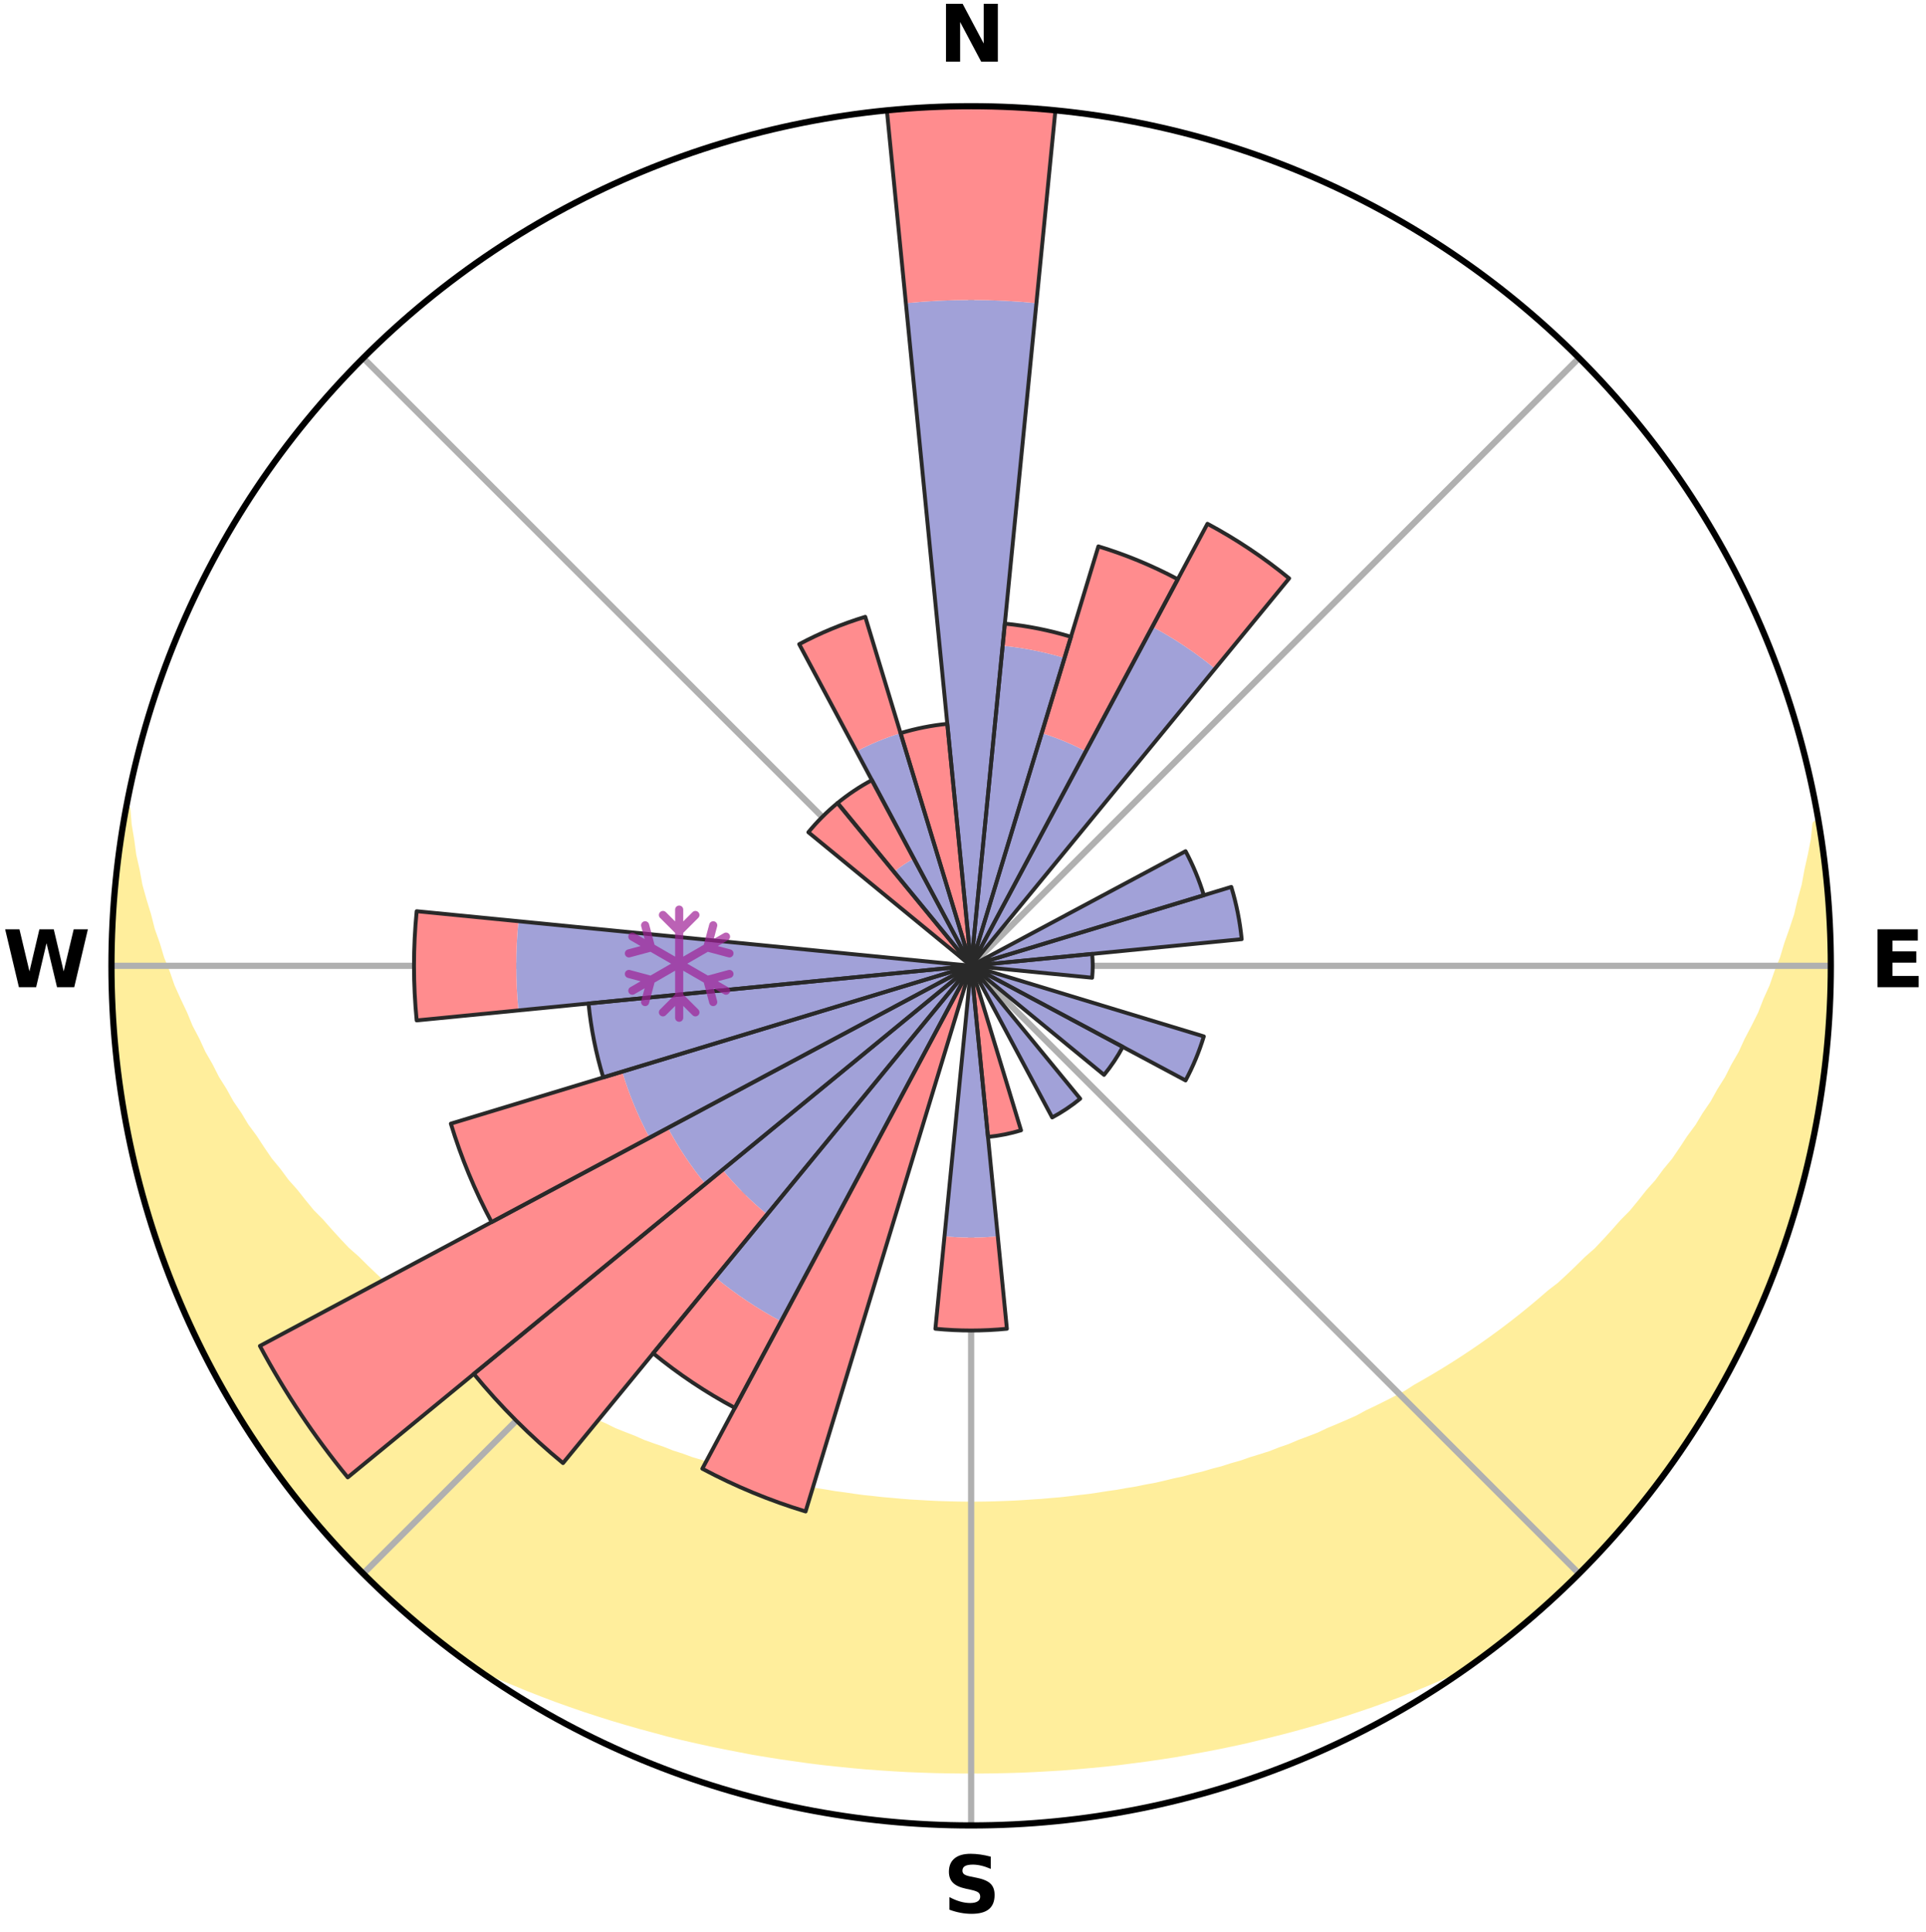 <?xml version="1.0" encoding="utf-8" standalone="no"?>
<!DOCTYPE svg PUBLIC "-//W3C//DTD SVG 1.1//EN"
  "http://www.w3.org/Graphics/SVG/1.1/DTD/svg11.dtd">
<svg xmlns:xlink="http://www.w3.org/1999/xlink" width="248.41pt" height="249.158pt" viewBox="0 0 248.41 249.158" xmlns="http://www.w3.org/2000/svg" version="1.1">
 <title>Ski Rose for Mielakan Rinnekeskus</title>
 <defs>
  <style type="text/css">*{stroke-linejoin: round; stroke-linecap: butt}</style>
 </defs>
 <g id="figure_1">
  <g id="patch_1">
   <path d="M 0 249.158 
L 248.41 249.158 
L 248.41 0 
L 0 0 
z
" style="fill: #ffffff"/>
  </g>
  <g id="axes_1">
   <g id="patch_2">
    <path d="M 236.135 124.579 
C 236.135 110.018 233.267 95.599 227.695 82.147 
C 222.122 68.695 213.955 56.471 203.659 46.175 
C 193.363 35.879 181.139 27.711 167.687 22.139 
C 154.235 16.567 139.815 13.699 125.255 13.699 
C 110.694 13.699 96.275 16.567 82.823 22.139 
C 69.371 27.711 57.147 35.879 46.851 46.175 
C 36.555 56.471 28.387 68.695 22.815 82.147 
C 17.243 95.599 14.375 110.018 14.375 124.579 
C 14.375 139.14 17.243 153.559 22.815 167.011 
C 28.387 180.463 36.555 192.687 46.851 202.983 
C 57.147 213.279 69.371 221.447 82.823 227.019 
C 96.275 232.591 110.694 235.459 125.255 235.459 
C 139.815 235.459 154.235 232.591 167.687 227.019 
C 181.139 221.447 193.363 213.279 203.659 202.983 
C 213.955 192.687 222.122 180.463 227.695 167.011 
C 233.267 153.559 236.135 139.14 236.135 124.579 
M 125.255 124.579 
C 125.255 124.579 125.255 124.579 125.255 124.579 
C 125.255 124.579 125.255 124.579 125.255 124.579 
C 125.255 124.579 125.255 124.579 125.255 124.579 
C 125.255 124.579 125.255 124.579 125.255 124.579 
C 125.255 124.579 125.255 124.579 125.255 124.579 
C 125.255 124.579 125.255 124.579 125.255 124.579 
C 125.255 124.579 125.255 124.579 125.255 124.579 
C 125.255 124.579 125.255 124.579 125.255 124.579 
C 125.255 124.579 125.255 124.579 125.255 124.579 
C 125.255 124.579 125.255 124.579 125.255 124.579 
C 125.255 124.579 125.255 124.579 125.255 124.579 
C 125.255 124.579 125.255 124.579 125.255 124.579 
C 125.255 124.579 125.255 124.579 125.255 124.579 
C 125.255 124.579 125.255 124.579 125.255 124.579 
C 125.255 124.579 125.255 124.579 125.255 124.579 
C 125.255 124.579 125.255 124.579 125.255 124.579 
z
" style="fill: #ffffff"/>
   </g>
   <g id="PolyCollection_1">
    <defs>
     <path id="m6f6b6f08de" d="M 234.497 -142.86 
L 234.251 -142.819 
L 234.049 -140.838 
L 233.663 -138.851 
L 233.221 -136.88 
L 232.866 -134.941 
L 232.328 -133.006 
L 231.888 -131.101 
L 231.265 -129.208 
L 230.604 -127.338 
L 230.051 -125.494 
L 229.317 -123.671 
L 228.697 -121.87 
L 227.897 -120.098 
L 227.214 -118.343 
L 226.353 -116.622 
L 225.463 -114.93 
L 224.693 -113.25 
L 223.748 -111.612 
L 222.924 -109.982 
L 221.929 -108.401 
L 221.055 -106.824 
L 220.014 -105.3 
L 219.093 -103.776 
L 218.009 -102.311 
L 217.046 -100.84 
L 216.062 -99.396 
L 214.92 -98.019 
L 213.898 -96.63 
L 212.723 -95.312 
L 211.667 -93.979 
L 210.594 -92.672 
L 209.375 -91.443 
L 208.272 -90.192 
L 207.155 -88.968 
L 206.024 -87.771 
L 204.758 -86.658 
L 203.603 -85.516 
L 202.437 -84.401 
L 201.26 -83.312 
L 199.959 -82.313 
L 198.765 -81.278 
L 197.562 -80.269 
L 196.35 -79.286 
L 195.131 -78.329 
L 193.905 -77.397 
L 192.672 -76.491 
L 191.434 -75.609 
L 190.191 -74.752 
L 188.943 -73.919 
L 187.691 -73.111 
L 186.435 -72.326 
L 185.177 -71.565 
L 183.915 -70.827 
L 182.652 -70.111 
L 181.463 -69.344 
L 180.194 -68.673 
L 178.924 -68.023 
L 177.654 -67.395 
L 176.384 -66.788 
L 175.177 -66.128 
L 173.905 -65.562 
L 172.634 -65.015 
L 171.364 -64.488 
L 170.148 -63.909 
L 168.879 -63.42 
L 167.612 -62.949 
L 166.392 -62.427 
L 165.127 -61.993 
L 163.905 -61.508 
L 162.642 -61.108 
L 161.383 -60.723 
L 160.16 -60.292 
L 158.904 -59.94 
L 157.68 -59.544 
L 156.428 -59.223 
L 155.205 -58.86 
L 153.957 -58.569 
L 152.734 -58.238 
L 151.491 -57.975 
L 150.269 -57.677 
L 149.046 -57.394 
L 147.809 -57.173 
L 146.588 -56.92 
L 145.354 -56.724 
L 144.134 -56.502 
L 142.905 -56.33 
L 141.687 -56.136 
L 140.468 -55.957 
L 139.244 -55.822 
L 138.026 -55.671 
L 136.809 -55.534 
L 135.589 -55.434 
L 134.372 -55.324 
L 133.154 -55.246 
L 131.939 -55.163 
L 130.723 -55.094 
L 129.508 -55.048 
L 128.292 -55.006 
L 127.077 -54.978 
L 125.862 -54.965 
L 124.647 -54.965 
L 123.432 -54.981 
L 122.217 -55.012 
L 121.002 -55.049 
L 119.787 -55.106 
L 118.572 -55.177 
L 117.356 -55.247 
L 116.14 -55.345 
L 114.924 -55.457 
L 113.705 -55.561 
L 112.489 -55.7 
L 111.267 -55.825 
L 110.049 -55.992 
L 108.832 -56.173 
L 107.606 -56.334 
L 106.387 -56.544 
L 105.157 -56.729 
L 103.937 -56.968 
L 102.718 -57.222 
L 101.482 -57.447 
L 100.261 -57.731 
L 99.022 -57.982 
L 97.8 -58.297 
L 96.556 -58.576 
L 95.334 -58.923 
L 94.085 -59.231 
L 92.863 -59.611 
L 91.61 -59.949 
L 90.388 -60.363 
L 89.132 -60.732 
L 87.911 -61.182 
L 86.651 -61.584 
L 85.432 -62.07 
L 84.17 -62.506 
L 82.905 -62.96 
L 81.688 -63.501 
L 80.422 -63.991 
L 79.155 -64.5 
L 77.943 -65.1 
L 76.675 -65.647 
L 75.407 -66.214 
L 74.137 -66.801 
L 72.936 -67.483 
L 71.669 -68.111 
L 70.403 -68.761 
L 69.137 -69.432 
L 67.873 -70.126 
L 66.691 -70.916 
L 65.434 -71.654 
L 64.179 -72.415 
L 62.927 -73.2 
L 61.678 -74.008 
L 60.434 -74.84 
L 59.194 -75.697 
L 57.959 -76.578 
L 56.731 -77.484 
L 55.508 -78.415 
L 54.293 -79.371 
L 53.085 -80.353 
L 51.885 -81.361 
L 50.581 -82.331 
L 49.397 -83.392 
L 48.224 -84.479 
L 47.061 -85.593 
L 45.91 -86.734 
L 44.648 -87.844 
L 43.52 -89.04 
L 42.406 -90.262 
L 41.307 -91.511 
L 40.092 -92.738 
L 39.022 -94.042 
L 37.969 -95.374 
L 36.798 -96.689 
L 35.779 -98.075 
L 34.641 -99.45 
L 33.66 -100.891 
L 32.7 -102.359 
L 31.619 -103.821 
L 30.702 -105.342 
L 29.664 -106.862 
L 28.792 -108.437 
L 27.801 -110.014 
L 26.979 -111.641 
L 26.038 -113.275 
L 25.269 -114.952 
L 24.382 -116.64 
L 23.671 -118.366 
L 22.843 -120.108 
L 22.045 -121.876 
L 21.427 -123.673 
L 20.695 -125.492 
L 20.144 -127.331 
L 19.483 -129.197 
L 19.005 -131.078 
L 18.422 -132.987 
L 17.882 -134.918 
L 17.526 -136.853 
L 17.081 -138.82 
L 16.819 -140.785 
L 16.483 -142.781 
L 16.326 -144.768 
L 16.326 -144.768 
L 16.326 -144.768 
L 15.925 -142.875 
L 15.679 -140.955 
L 15.344 -139.049 
L 15.1 -137.13 
L 14.955 -135.2 
L 14.719 -133.278 
L 14.642 -131.344 
L 14.598 -129.41 
L 14.463 -127.48 
L 14.419 -125.546 
L 14.475 -123.612 
L 14.44 -121.677 
L 14.494 -119.743 
L 14.65 -117.814 
L 14.839 -115.889 
L 14.936 -113.957 
L 15.119 -112.031 
L 15.405 -110.117 
L 15.602 -108.191 
L 15.953 -106.288 
L 16.262 -104.378 
L 16.676 -102.488 
L 17.122 -100.607 
L 17.481 -98.705 
L 17.914 -96.819 
L 18.454 -94.961 
L 19.025 -93.112 
L 19.513 -91.239 
L 20.147 -89.41 
L 20.811 -87.593 
L 21.427 -85.76 
L 22.152 -83.966 
L 22.828 -82.153 
L 23.612 -80.384 
L 24.426 -78.629 
L 25.192 -76.852 
L 26.065 -75.125 
L 26.966 -73.413 
L 27.822 -71.677 
L 28.781 -69.997 
L 29.769 -68.333 
L 30.784 -66.688 
L 31.758 -65.015 
L 32.831 -63.405 
L 33.931 -61.814 
L 34.993 -60.196 
L 36.149 -58.644 
L 37.35 -57.127 
L 38.483 -55.557 
L 39.741 -54.087 
L 40.954 -52.58 
L 42.247 -51.14 
L 43.521 -49.684 
L 44.829 -48.258 
L 46.17 -46.863 
L 47.544 -45.5 
L 48.971 -44.193 
L 50.348 -42.832 
L 51.791 -41.544 
L 53.26 -40.284 
L 54.744 -39.042 
L 56.234 -37.808 
L 57.755 -36.612 
L 59.301 -35.448 
L 61.064 -34.586 
L 62.831 -33.752 
L 64.611 -32.956 
L 66.415 -32.219 
L 68.204 -31.48 
L 70.001 -30.777 
L 71.8 -30.097 
L 73.605 -29.452 
L 75.41 -28.828 
L 77.221 -28.238 
L 79.03 -27.667 
L 80.844 -27.129 
L 82.656 -26.609 
L 84.472 -26.121 
L 86.277 -25.629 
L 88.092 -25.183 
L 89.91 -24.768 
L 91.725 -24.369 
L 93.542 -24 
L 95.357 -23.646 
L 97.167 -23.298 
L 98.984 -22.997 
L 100.798 -22.71 
L 102.614 -22.451 
L 104.425 -22.196 
L 106.238 -21.972 
L 108.052 -21.778 
L 109.864 -21.596 
L 111.675 -21.429 
L 113.487 -21.297 
L 115.298 -21.177 
L 117.109 -21.075 
L 118.92 -21.004 
L 120.73 -20.945 
L 122.54 -20.911 
L 124.35 -20.893 
L 126.16 -20.892 
L 127.97 -20.909 
L 129.779 -20.947 
L 131.59 -20.999 
L 133.4 -21.08 
L 135.211 -21.18 
L 137.023 -21.291 
L 138.834 -21.437 
L 140.645 -21.599 
L 142.459 -21.772 
L 144.272 -21.974 
L 146.083 -22.208 
L 147.898 -22.444 
L 149.711 -22.711 
L 151.528 -22.989 
L 153.338 -23.314 
L 155.153 -23.646 
L 156.97 -23.992 
L 158.785 -24.368 
L 160.603 -24.76 
L 162.41 -25.202 
L 164.224 -25.649 
L 166.041 -26.112 
L 167.854 -26.608 
L 169.67 -27.12 
L 171.481 -27.665 
L 173.294 -28.228 
L 175.101 -28.826 
L 176.91 -29.443 
L 178.712 -30.094 
L 180.514 -30.768 
L 182.308 -31.477 
L 184.1 -32.21 
L 185.883 -32.98 
L 187.681 -33.749 
L 189.452 -34.578 
L 191.193 -35.468 
L 192.748 -36.621 
L 194.279 -37.804 
L 195.781 -39.024 
L 197.259 -40.273 
L 198.713 -41.55 
L 200.15 -42.845 
L 201.548 -44.183 
L 202.968 -45.498 
L 204.287 -46.915 
L 205.632 -48.304 
L 206.949 -49.72 
L 208.299 -51.108 
L 209.556 -52.579 
L 210.765 -54.09 
L 212.009 -55.571 
L 213.217 -57.083 
L 214.345 -58.656 
L 215.482 -60.221 
L 216.63 -61.779 
L 217.662 -63.416 
L 218.75 -65.016 
L 219.748 -66.674 
L 220.773 -68.315 
L 221.698 -70.014 
L 222.659 -71.693 
L 223.589 -73.39 
L 224.406 -75.144 
L 225.27 -76.874 
L 226.102 -78.62 
L 226.914 -80.376 
L 227.68 -82.153 
L 228.414 -83.944 
L 229.011 -85.786 
L 229.676 -87.601 
L 230.309 -89.429 
L 230.908 -91.267 
L 231.473 -93.116 
L 232.004 -94.975 
L 232.501 -96.843 
L 232.964 -98.72 
L 233.387 -100.607 
L 233.902 -102.474 
L 234.264 -104.375 
L 234.591 -106.282 
L 234.884 -108.195 
L 235.131 -110.114 
L 235.355 -112.035 
L 235.545 -113.959 
L 235.7 -115.887 
L 235.807 -117.817 
L 236.019 -119.743 
L 236.072 -121.677 
L 236.09 -123.612 
L 236.059 -125.546 
L 236.01 -127.479 
L 235.926 -129.411 
L 235.809 -131.341 
L 235.783 -133.278 
L 235.583 -135.202 
L 235.365 -137.124 
L 235.114 -139.042 
L 234.814 -140.953 
L 234.497 -142.86 
z
" style="stroke: #ffee9c"/>
    </defs>
    <g clip-path="url(#p812693d56a)">
     <use xlink:href="#m6f6b6f08de" x="0" y="249.158" style="fill: #ffee9c; stroke: #ffee9c"/>
    </g>
   </g>
   <g id="matplotlib.axis_1">
    <g id="xtick_1">
     <g id="line2d_1">
      <path d="M 125.255 124.579 
L 125.255 13.699 
" clip-path="url(#p812693d56a)" style="fill: none; stroke: #b0b0b0; stroke-width: 0.8; stroke-linecap: square"/>
     </g>
     <g id="text_1">
      <!-- N -->
      <g transform="translate(121.07 7.958) scale(0.1 -0.1)">
       <defs>
        <path id="DejaVuSans-Bold-4e" d="M 588 4666 
L 1931 4666 
L 3628 1466 
L 3628 4666 
L 4769 4666 
L 4769 0 
L 3425 0 
L 1728 3200 
L 1728 0 
L 588 0 
L 588 4666 
z
" transform="scale(0.016)"/>
       </defs>
       <use xlink:href="#DejaVuSans-Bold-4e"/>
      </g>
     </g>
    </g>
    <g id="xtick_2">
     <g id="line2d_2">
      <path d="M 125.255 124.579 
L 203.659 46.175 
" clip-path="url(#p812693d56a)" style="fill: none; stroke: #b0b0b0; stroke-width: 0.8; stroke-linecap: square"/>
     </g>
    </g>
    <g id="xtick_3">
     <g id="line2d_3">
      <path d="M 125.255 124.579 
L 236.135 124.579 
" clip-path="url(#p812693d56a)" style="fill: none; stroke: #b0b0b0; stroke-width: 0.8; stroke-linecap: square"/>
     </g>
     <g id="text_2">
      <!-- E -->
      <g transform="translate(241.219 127.338) scale(0.1 -0.1)">
       <defs>
        <path id="DejaVuSans-Bold-45" d="M 588 4666 
L 3834 4666 
L 3834 3756 
L 1791 3756 
L 1791 2888 
L 3713 2888 
L 3713 1978 
L 1791 1978 
L 1791 909 
L 3903 909 
L 3903 0 
L 588 0 
L 588 4666 
z
" transform="scale(0.016)"/>
       </defs>
       <use xlink:href="#DejaVuSans-Bold-45"/>
      </g>
     </g>
    </g>
    <g id="xtick_4">
     <g id="line2d_4">
      <path d="M 125.255 124.579 
L 203.659 202.983 
" clip-path="url(#p812693d56a)" style="fill: none; stroke: #b0b0b0; stroke-width: 0.8; stroke-linecap: square"/>
     </g>
    </g>
    <g id="xtick_5">
     <g id="line2d_5">
      <path d="M 125.255 124.579 
L 125.255 235.459 
" clip-path="url(#p812693d56a)" style="fill: none; stroke: #b0b0b0; stroke-width: 0.8; stroke-linecap: square"/>
     </g>
     <g id="text_3">
      <!-- S -->
      <g transform="translate(121.654 246.718) scale(0.1 -0.1)">
       <defs>
        <path id="DejaVuSans-Bold-53" d="M 3834 4519 
L 3834 3531 
Q 3450 3703 3084 3790 
Q 2719 3878 2394 3878 
Q 1963 3878 1756 3759 
Q 1550 3641 1550 3391 
Q 1550 3203 1689 3098 
Q 1828 2994 2194 2919 
L 2706 2816 
Q 3484 2659 3812 2340 
Q 4141 2022 4141 1434 
Q 4141 663 3683 286 
Q 3225 -91 2284 -91 
Q 1841 -91 1394 -6 
Q 947 78 500 244 
L 500 1259 
Q 947 1022 1364 901 
Q 1781 781 2169 781 
Q 2563 781 2772 912 
Q 2981 1044 2981 1288 
Q 2981 1506 2839 1625 
Q 2697 1744 2272 1838 
L 1806 1941 
Q 1106 2091 782 2419 
Q 459 2747 459 3303 
Q 459 4000 909 4375 
Q 1359 4750 2203 4750 
Q 2588 4750 2994 4692 
Q 3400 4634 3834 4519 
z
" transform="scale(0.016)"/>
       </defs>
       <use xlink:href="#DejaVuSans-Bold-53"/>
      </g>
     </g>
    </g>
    <g id="xtick_6">
     <g id="line2d_6">
      <path d="M 125.255 124.579 
L 46.851 202.983 
" clip-path="url(#p812693d56a)" style="fill: none; stroke: #b0b0b0; stroke-width: 0.8; stroke-linecap: square"/>
     </g>
    </g>
    <g id="xtick_7">
     <g id="line2d_7">
      <path d="M 125.255 124.579 
L 14.375 124.579 
" clip-path="url(#p812693d56a)" style="fill: none; stroke: #b0b0b0; stroke-width: 0.8; stroke-linecap: square"/>
     </g>
     <g id="text_4">
      <!-- W -->
      <g transform="translate(0.36 127.338) scale(0.1 -0.1)">
       <defs>
        <path id="DejaVuSans-Bold-57" d="M 191 4666 
L 1344 4666 
L 2150 1275 
L 2950 4666 
L 4109 4666 
L 4909 1275 
L 5716 4666 
L 6859 4666 
L 5759 0 
L 4372 0 
L 3525 3547 
L 2688 0 
L 1300 0 
L 191 4666 
z
" transform="scale(0.016)"/>
       </defs>
       <use xlink:href="#DejaVuSans-Bold-57"/>
      </g>
     </g>
    </g>
    <g id="xtick_8">
     <g id="line2d_8">
      <path d="M 125.255 124.579 
L 46.851 46.175 
" clip-path="url(#p812693d56a)" style="fill: none; stroke: #b0b0b0; stroke-width: 0.8; stroke-linecap: square"/>
     </g>
    </g>
   </g>
   <g id="matplotlib.axis_2"/>
   <g id="patch_3">
    <path d="M 125.255 124.579 
C 125.255 124.579 125.255 124.579 125.255 124.579 
C 125.255 124.579 125.255 124.579 125.255 124.579 
L 125.255 124.579 
C 125.255 124.579 125.255 124.579 125.255 124.579 
C 125.255 124.579 125.255 124.579 125.255 124.579 
z
" clip-path="url(#p812693d56a)" style="fill: #d9d9d9"/>
   </g>
   <g id="patch_4">
    <path d="M 125.255 124.579 
C 125.255 124.579 125.255 124.579 125.255 124.579 
C 125.255 124.579 125.255 124.579 125.255 124.579 
L 125.255 124.579 
C 125.255 124.579 125.255 124.579 125.255 124.579 
C 125.255 124.579 125.255 124.579 125.255 124.579 
z
" clip-path="url(#p812693d56a)" style="fill: #d9d9d9"/>
   </g>
   <g id="patch_5">
    <path d="M 125.255 124.579 
C 125.255 124.579 125.255 124.579 125.255 124.579 
C 125.255 124.579 125.255 124.579 125.255 124.579 
L 125.255 124.579 
C 125.255 124.579 125.255 124.579 125.255 124.579 
C 125.255 124.579 125.255 124.579 125.255 124.579 
z
" clip-path="url(#p812693d56a)" style="fill: #d9d9d9"/>
   </g>
   <g id="patch_6">
    <path d="M 125.255 124.579 
C 125.255 124.579 125.255 124.579 125.255 124.579 
C 125.255 124.579 125.255 124.579 125.255 124.579 
L 125.255 124.579 
C 125.255 124.579 125.255 124.579 125.255 124.579 
C 125.255 124.579 125.255 124.579 125.255 124.579 
z
" clip-path="url(#p812693d56a)" style="fill: #d9d9d9"/>
   </g>
   <g id="patch_7">
    <path d="M 125.255 124.579 
C 125.255 124.579 125.255 124.579 125.255 124.579 
C 125.255 124.579 125.255 124.579 125.255 124.579 
L 125.255 124.579 
C 125.255 124.579 125.255 124.579 125.255 124.579 
C 125.255 124.579 125.255 124.579 125.255 124.579 
z
" clip-path="url(#p812693d56a)" style="fill: #d9d9d9"/>
   </g>
   <g id="patch_8">
    <path d="M 125.255 124.579 
C 125.255 124.579 125.255 124.579 125.255 124.579 
C 125.255 124.579 125.255 124.579 125.255 124.579 
L 125.255 124.579 
C 125.255 124.579 125.255 124.579 125.255 124.579 
C 125.255 124.579 125.255 124.579 125.255 124.579 
z
" clip-path="url(#p812693d56a)" style="fill: #d9d9d9"/>
   </g>
   <g id="patch_9">
    <path d="M 125.255 124.579 
C 125.255 124.579 125.255 124.579 125.255 124.579 
C 125.255 124.579 125.255 124.579 125.255 124.579 
L 125.255 124.579 
C 125.255 124.579 125.255 124.579 125.255 124.579 
C 125.255 124.579 125.255 124.579 125.255 124.579 
z
" clip-path="url(#p812693d56a)" style="fill: #d9d9d9"/>
   </g>
   <g id="patch_10">
    <path d="M 125.255 124.579 
C 125.255 124.579 125.255 124.579 125.255 124.579 
C 125.255 124.579 125.255 124.579 125.255 124.579 
L 125.255 124.579 
C 125.255 124.579 125.255 124.579 125.255 124.579 
C 125.255 124.579 125.255 124.579 125.255 124.579 
z
" clip-path="url(#p812693d56a)" style="fill: #d9d9d9"/>
   </g>
   <g id="patch_11">
    <path d="M 125.255 124.579 
C 125.255 124.579 125.255 124.579 125.255 124.579 
C 125.255 124.579 125.255 124.579 125.255 124.579 
L 125.255 124.579 
C 125.255 124.579 125.255 124.579 125.255 124.579 
C 125.255 124.579 125.255 124.579 125.255 124.579 
z
" clip-path="url(#p812693d56a)" style="fill: #d9d9d9"/>
   </g>
   <g id="patch_12">
    <path d="M 125.255 124.579 
C 125.255 124.579 125.255 124.579 125.255 124.579 
C 125.255 124.579 125.255 124.579 125.255 124.579 
L 125.255 124.579 
C 125.255 124.579 125.255 124.579 125.255 124.579 
C 125.255 124.579 125.255 124.579 125.255 124.579 
z
" clip-path="url(#p812693d56a)" style="fill: #d9d9d9"/>
   </g>
   <g id="patch_13">
    <path d="M 125.255 124.579 
C 125.255 124.579 125.255 124.579 125.255 124.579 
C 125.255 124.579 125.255 124.579 125.255 124.579 
L 125.255 124.579 
C 125.255 124.579 125.255 124.579 125.255 124.579 
C 125.255 124.579 125.255 124.579 125.255 124.579 
z
" clip-path="url(#p812693d56a)" style="fill: #d9d9d9"/>
   </g>
   <g id="patch_14">
    <path d="M 125.255 124.579 
C 125.255 124.579 125.255 124.579 125.255 124.579 
C 125.255 124.579 125.255 124.579 125.255 124.579 
L 125.255 124.579 
C 125.255 124.579 125.255 124.579 125.255 124.579 
C 125.255 124.579 125.255 124.579 125.255 124.579 
z
" clip-path="url(#p812693d56a)" style="fill: #d9d9d9"/>
   </g>
   <g id="patch_15">
    <path d="M 125.255 124.579 
C 125.255 124.579 125.255 124.579 125.255 124.579 
C 125.255 124.579 125.255 124.579 125.255 124.579 
L 125.255 124.579 
C 125.255 124.579 125.255 124.579 125.255 124.579 
C 125.255 124.579 125.255 124.579 125.255 124.579 
z
" clip-path="url(#p812693d56a)" style="fill: #d9d9d9"/>
   </g>
   <g id="patch_16">
    <path d="M 125.255 124.579 
C 125.255 124.579 125.255 124.579 125.255 124.579 
C 125.255 124.579 125.255 124.579 125.255 124.579 
L 125.255 124.579 
C 125.255 124.579 125.255 124.579 125.255 124.579 
C 125.255 124.579 125.255 124.579 125.255 124.579 
z
" clip-path="url(#p812693d56a)" style="fill: #d9d9d9"/>
   </g>
   <g id="patch_17">
    <path d="M 125.255 124.579 
C 125.255 124.579 125.255 124.579 125.255 124.579 
C 125.255 124.579 125.255 124.579 125.255 124.579 
L 125.255 124.579 
C 125.255 124.579 125.255 124.579 125.255 124.579 
C 125.255 124.579 125.255 124.579 125.255 124.579 
z
" clip-path="url(#p812693d56a)" style="fill: #d9d9d9"/>
   </g>
   <g id="patch_18">
    <path d="M 125.255 124.579 
C 125.255 124.579 125.255 124.579 125.255 124.579 
C 125.255 124.579 125.255 124.579 125.255 124.579 
L 125.255 124.579 
C 125.255 124.579 125.255 124.579 125.255 124.579 
C 125.255 124.579 125.255 124.579 125.255 124.579 
z
" clip-path="url(#p812693d56a)" style="fill: #d9d9d9"/>
   </g>
   <g id="patch_19">
    <path d="M 125.255 124.579 
C 125.255 124.579 125.255 124.579 125.255 124.579 
C 125.255 124.579 125.255 124.579 125.255 124.579 
L 125.255 124.579 
C 125.255 124.579 125.255 124.579 125.255 124.579 
C 125.255 124.579 125.255 124.579 125.255 124.579 
z
" clip-path="url(#p812693d56a)" style="fill: #d9d9d9"/>
   </g>
   <g id="patch_20">
    <path d="M 125.255 124.579 
C 125.255 124.579 125.255 124.579 125.255 124.579 
C 125.255 124.579 125.255 124.579 125.255 124.579 
L 125.255 124.579 
C 125.255 124.579 125.255 124.579 125.255 124.579 
C 125.255 124.579 125.255 124.579 125.255 124.579 
z
" clip-path="url(#p812693d56a)" style="fill: #d9d9d9"/>
   </g>
   <g id="patch_21">
    <path d="M 125.255 124.579 
C 125.255 124.579 125.255 124.579 125.255 124.579 
C 125.255 124.579 125.255 124.579 125.255 124.579 
L 125.255 124.579 
C 125.255 124.579 125.255 124.579 125.255 124.579 
C 125.255 124.579 125.255 124.579 125.255 124.579 
z
" clip-path="url(#p812693d56a)" style="fill: #d9d9d9"/>
   </g>
   <g id="patch_22">
    <path d="M 125.255 124.579 
C 125.255 124.579 125.255 124.579 125.255 124.579 
C 125.255 124.579 125.255 124.579 125.255 124.579 
L 125.255 124.579 
C 125.255 124.579 125.255 124.579 125.255 124.579 
C 125.255 124.579 125.255 124.579 125.255 124.579 
z
" clip-path="url(#p812693d56a)" style="fill: #d9d9d9"/>
   </g>
   <g id="patch_23">
    <path d="M 125.255 124.579 
C 125.255 124.579 125.255 124.579 125.255 124.579 
C 125.255 124.579 125.255 124.579 125.255 124.579 
L 125.255 124.579 
C 125.255 124.579 125.255 124.579 125.255 124.579 
C 125.255 124.579 125.255 124.579 125.255 124.579 
z
" clip-path="url(#p812693d56a)" style="fill: #d9d9d9"/>
   </g>
   <g id="patch_24">
    <path d="M 125.255 124.579 
C 125.255 124.579 125.255 124.579 125.255 124.579 
C 125.255 124.579 125.255 124.579 125.255 124.579 
L 125.255 124.579 
C 125.255 124.579 125.255 124.579 125.255 124.579 
C 125.255 124.579 125.255 124.579 125.255 124.579 
z
" clip-path="url(#p812693d56a)" style="fill: #d9d9d9"/>
   </g>
   <g id="patch_25">
    <path d="M 125.255 124.579 
C 125.255 124.579 125.255 124.579 125.255 124.579 
C 125.255 124.579 125.255 124.579 125.255 124.579 
L 125.255 124.579 
C 125.255 124.579 125.255 124.579 125.255 124.579 
C 125.255 124.579 125.255 124.579 125.255 124.579 
z
" clip-path="url(#p812693d56a)" style="fill: #d9d9d9"/>
   </g>
   <g id="patch_26">
    <path d="M 125.255 124.579 
C 125.255 124.579 125.255 124.579 125.255 124.579 
C 125.255 124.579 125.255 124.579 125.255 124.579 
L 125.255 124.579 
C 125.255 124.579 125.255 124.579 125.255 124.579 
C 125.255 124.579 125.255 124.579 125.255 124.579 
z
" clip-path="url(#p812693d56a)" style="fill: #d9d9d9"/>
   </g>
   <g id="patch_27">
    <path d="M 125.255 124.579 
C 125.255 124.579 125.255 124.579 125.255 124.579 
C 125.255 124.579 125.255 124.579 125.255 124.579 
L 125.255 124.579 
C 125.255 124.579 125.255 124.579 125.255 124.579 
C 125.255 124.579 125.255 124.579 125.255 124.579 
z
" clip-path="url(#p812693d56a)" style="fill: #d9d9d9"/>
   </g>
   <g id="patch_28">
    <path d="M 125.255 124.579 
C 125.255 124.579 125.255 124.579 125.255 124.579 
C 125.255 124.579 125.255 124.579 125.255 124.579 
L 125.255 124.579 
C 125.255 124.579 125.255 124.579 125.255 124.579 
C 125.255 124.579 125.255 124.579 125.255 124.579 
z
" clip-path="url(#p812693d56a)" style="fill: #d9d9d9"/>
   </g>
   <g id="patch_29">
    <path d="M 125.255 124.579 
C 125.255 124.579 125.255 124.579 125.255 124.579 
C 125.255 124.579 125.255 124.579 125.255 124.579 
L 125.255 124.579 
C 125.255 124.579 125.255 124.579 125.255 124.579 
C 125.255 124.579 125.255 124.579 125.255 124.579 
z
" clip-path="url(#p812693d56a)" style="fill: #d9d9d9"/>
   </g>
   <g id="patch_30">
    <path d="M 125.255 124.579 
C 125.255 124.579 125.255 124.579 125.255 124.579 
C 125.255 124.579 125.255 124.579 125.255 124.579 
L 125.255 124.579 
C 125.255 124.579 125.255 124.579 125.255 124.579 
C 125.255 124.579 125.255 124.579 125.255 124.579 
z
" clip-path="url(#p812693d56a)" style="fill: #d9d9d9"/>
   </g>
   <g id="patch_31">
    <path d="M 125.255 124.579 
C 125.255 124.579 125.255 124.579 125.255 124.579 
C 125.255 124.579 125.255 124.579 125.255 124.579 
L 125.255 124.579 
C 125.255 124.579 125.255 124.579 125.255 124.579 
C 125.255 124.579 125.255 124.579 125.255 124.579 
z
" clip-path="url(#p812693d56a)" style="fill: #d9d9d9"/>
   </g>
   <g id="patch_32">
    <path d="M 125.255 124.579 
C 125.255 124.579 125.255 124.579 125.255 124.579 
C 125.255 124.579 125.255 124.579 125.255 124.579 
L 125.255 124.579 
C 125.255 124.579 125.255 124.579 125.255 124.579 
C 125.255 124.579 125.255 124.579 125.255 124.579 
z
" clip-path="url(#p812693d56a)" style="fill: #d9d9d9"/>
   </g>
   <g id="patch_33">
    <path d="M 125.255 124.579 
C 125.255 124.579 125.255 124.579 125.255 124.579 
C 125.255 124.579 125.255 124.579 125.255 124.579 
L 125.255 124.579 
C 125.255 124.579 125.255 124.579 125.255 124.579 
C 125.255 124.579 125.255 124.579 125.255 124.579 
z
" clip-path="url(#p812693d56a)" style="fill: #d9d9d9"/>
   </g>
   <g id="patch_34">
    <path d="M 125.255 124.579 
C 125.255 124.579 125.255 124.579 125.255 124.579 
C 125.255 124.579 125.255 124.579 125.255 124.579 
L 125.255 124.579 
C 125.255 124.579 125.255 124.579 125.255 124.579 
C 125.255 124.579 125.255 124.579 125.255 124.579 
z
" clip-path="url(#p812693d56a)" style="fill: #d9d9d9"/>
   </g>
   <g id="patch_35">
    <path d="M 125.255 124.579 
C 125.255 124.579 125.255 124.579 125.255 124.579 
C 125.255 124.579 125.255 124.579 125.255 124.579 
L 133.673 39.105 
C 130.876 38.83 128.066 38.692 125.255 38.692 
C 122.444 38.692 119.634 38.83 116.836 39.105 
z
" clip-path="url(#p812693d56a)" style="fill: #a1a1d8"/>
   </g>
   <g id="patch_36">
    <path d="M 125.255 124.579 
C 125.255 124.579 125.255 124.579 125.255 124.579 
C 125.255 124.579 125.255 124.579 125.255 124.579 
L 137.298 84.878 
C 135.999 84.484 134.681 84.154 133.349 83.889 
C 132.017 83.624 130.673 83.424 129.321 83.291 
z
" clip-path="url(#p812693d56a)" style="fill: #a1a1d8"/>
   </g>
   <g id="patch_37">
    <path d="M 125.255 124.579 
C 125.255 124.579 125.255 124.579 125.255 124.579 
C 125.255 124.579 125.255 124.579 125.255 124.579 
L 140.039 96.921 
C 139.133 96.437 138.205 95.998 137.256 95.605 
C 136.308 95.212 135.341 94.866 134.359 94.568 
z
" clip-path="url(#p812693d56a)" style="fill: #a1a1d8"/>
   </g>
   <g id="patch_38">
    <path d="M 125.255 124.579 
C 125.255 124.579 125.255 124.579 125.255 124.579 
C 125.255 124.579 125.255 124.579 125.255 124.579 
L 156.713 86.248 
C 155.458 85.218 154.153 84.251 152.804 83.349 
C 151.454 82.447 150.061 81.612 148.63 80.847 
z
" clip-path="url(#p812693d56a)" style="fill: #a1a1d8"/>
   </g>
   <g id="patch_39">
    <path d="M 125.255 124.579 
C 125.255 124.579 125.255 124.579 125.255 124.579 
C 125.255 124.579 125.255 124.579 125.255 124.579 
L 125.255 124.579 
C 125.255 124.579 125.255 124.579 125.255 124.579 
C 125.255 124.579 125.255 124.579 125.255 124.579 
z
" clip-path="url(#p812693d56a)" style="fill: #a1a1d8"/>
   </g>
   <g id="patch_40">
    <path d="M 125.255 124.579 
C 125.255 124.579 125.255 124.579 125.255 124.579 
C 125.255 124.579 125.255 124.579 125.255 124.579 
L 125.255 124.579 
C 125.255 124.579 125.255 124.579 125.255 124.579 
C 125.255 124.579 125.255 124.579 125.255 124.579 
z
" clip-path="url(#p812693d56a)" style="fill: #a1a1d8"/>
   </g>
   <g id="patch_41">
    <path d="M 125.255 124.579 
C 125.255 124.579 125.255 124.579 125.255 124.579 
C 125.255 124.579 125.255 124.579 125.255 124.579 
L 155.266 115.475 
C 154.968 114.493 154.622 113.526 154.229 112.577 
C 153.836 111.629 153.397 110.701 152.913 109.795 
z
" clip-path="url(#p812693d56a)" style="fill: #a1a1d8"/>
   </g>
   <g id="patch_42">
    <path d="M 125.255 124.579 
C 125.255 124.579 125.255 124.579 125.255 124.579 
C 125.255 124.579 125.255 124.579 125.255 124.579 
L 160.149 121.142 
C 160.037 120 159.868 118.864 159.644 117.739 
C 159.421 116.613 159.142 115.499 158.808 114.401 
z
" clip-path="url(#p812693d56a)" style="fill: #a1a1d8"/>
   </g>
   <g id="patch_43">
    <path d="M 125.255 124.579 
C 125.255 124.579 125.255 124.579 125.255 124.579 
C 125.255 124.579 125.255 124.579 125.255 124.579 
L 140.86 126.116 
C 140.91 125.605 140.936 125.092 140.936 124.579 
C 140.936 124.066 140.91 123.553 140.86 123.042 
z
" clip-path="url(#p812693d56a)" style="fill: #a1a1d8"/>
   </g>
   <g id="patch_44">
    <path d="M 125.255 124.579 
C 125.255 124.579 125.255 124.579 125.255 124.579 
C 125.255 124.579 125.255 124.579 125.255 124.579 
L 125.255 124.579 
C 125.255 124.579 125.255 124.579 125.255 124.579 
C 125.255 124.579 125.255 124.579 125.255 124.579 
z
" clip-path="url(#p812693d56a)" style="fill: #a1a1d8"/>
   </g>
   <g id="patch_45">
    <path d="M 125.255 124.579 
C 125.255 124.579 125.255 124.579 125.255 124.579 
C 125.255 124.579 125.255 124.579 125.255 124.579 
L 152.913 139.363 
C 153.397 138.458 153.836 137.529 154.229 136.581 
C 154.622 135.632 154.968 134.665 155.266 133.683 
z
" clip-path="url(#p812693d56a)" style="fill: #a1a1d8"/>
   </g>
   <g id="patch_46">
    <path d="M 125.255 124.579 
C 125.255 124.579 125.255 124.579 125.255 124.579 
C 125.255 124.579 125.255 124.579 125.255 124.579 
L 142.397 138.647 
C 142.858 138.086 143.29 137.503 143.694 136.899 
C 144.097 136.296 144.47 135.673 144.812 135.033 
z
" clip-path="url(#p812693d56a)" style="fill: #a1a1d8"/>
   </g>
   <g id="patch_47">
    <path d="M 125.255 124.579 
C 125.255 124.579 125.255 124.579 125.255 124.579 
C 125.255 124.579 125.255 124.579 125.255 124.579 
L 125.255 124.579 
C 125.255 124.579 125.255 124.579 125.255 124.579 
C 125.255 124.579 125.255 124.579 125.255 124.579 
z
" clip-path="url(#p812693d56a)" style="fill: #a1a1d8"/>
   </g>
   <g id="patch_48">
    <path d="M 125.255 124.579 
C 125.255 124.579 125.255 124.579 125.255 124.579 
C 125.255 124.579 125.255 124.579 125.255 124.579 
L 135.709 144.137 
C 136.349 143.794 136.972 143.421 137.575 143.018 
C 138.179 142.614 138.762 142.182 139.323 141.721 
z
" clip-path="url(#p812693d56a)" style="fill: #a1a1d8"/>
   </g>
   <g id="patch_49">
    <path d="M 125.255 124.579 
C 125.255 124.579 125.255 124.579 125.255 124.579 
C 125.255 124.579 125.255 124.579 125.255 124.579 
L 125.255 124.579 
C 125.255 124.579 125.255 124.579 125.255 124.579 
C 125.255 124.579 125.255 124.579 125.255 124.579 
z
" clip-path="url(#p812693d56a)" style="fill: #a1a1d8"/>
   </g>
   <g id="patch_50">
    <path d="M 125.255 124.579 
C 125.255 124.579 125.255 124.579 125.255 124.579 
C 125.255 124.579 125.255 124.579 125.255 124.579 
L 125.255 124.579 
C 125.255 124.579 125.255 124.579 125.255 124.579 
C 125.255 124.579 125.255 124.579 125.255 124.579 
z
" clip-path="url(#p812693d56a)" style="fill: #a1a1d8"/>
   </g>
   <g id="patch_51">
    <path d="M 125.255 124.579 
C 125.255 124.579 125.255 124.579 125.255 124.579 
C 125.255 124.579 125.255 124.579 125.255 124.579 
L 121.818 159.474 
C 122.96 159.586 124.107 159.642 125.255 159.642 
C 126.403 159.642 127.55 159.586 128.692 159.474 
z
" clip-path="url(#p812693d56a)" style="fill: #a1a1d8"/>
   </g>
   <g id="patch_52">
    <path d="M 125.255 124.579 
C 125.255 124.579 125.255 124.579 125.255 124.579 
C 125.255 124.579 125.255 124.579 125.255 124.579 
L 125.255 124.579 
C 125.255 124.579 125.255 124.579 125.255 124.579 
C 125.255 124.579 125.255 124.579 125.255 124.579 
z
" clip-path="url(#p812693d56a)" style="fill: #a1a1d8"/>
   </g>
   <g id="patch_53">
    <path d="M 125.255 124.579 
C 125.255 124.579 125.255 124.579 125.255 124.579 
C 125.255 124.579 125.255 124.579 125.255 124.579 
L 125.255 124.579 
C 125.255 124.579 125.255 124.579 125.255 124.579 
C 125.255 124.579 125.255 124.579 125.255 124.579 
z
" clip-path="url(#p812693d56a)" style="fill: #a1a1d8"/>
   </g>
   <g id="patch_54">
    <path d="M 125.255 124.579 
C 125.255 124.579 125.255 124.579 125.255 124.579 
C 125.255 124.579 125.255 124.579 125.255 124.579 
L 92.262 164.781 
C 93.578 165.861 94.946 166.876 96.361 167.822 
C 97.777 168.767 99.237 169.643 100.739 170.445 
z
" clip-path="url(#p812693d56a)" style="fill: #a1a1d8"/>
   </g>
   <g id="patch_55">
    <path d="M 125.255 124.579 
C 125.255 124.579 125.255 124.579 125.255 124.579 
C 125.255 124.579 125.255 124.579 125.255 124.579 
L 93.185 150.898 
C 94.046 151.948 94.959 152.955 95.919 153.915 
C 96.879 154.875 97.886 155.788 98.935 156.649 
z
" clip-path="url(#p812693d56a)" style="fill: #a1a1d8"/>
   </g>
   <g id="patch_56">
    <path d="M 125.255 124.579 
C 125.255 124.579 125.255 124.579 125.255 124.579 
C 125.255 124.579 125.255 124.579 125.255 124.579 
L 86.14 145.486 
C 86.824 146.767 87.571 148.013 88.378 149.22 
C 89.184 150.427 90.049 151.593 90.97 152.716 
z
" clip-path="url(#p812693d56a)" style="fill: #a1a1d8"/>
   </g>
   <g id="patch_57">
    <path d="M 125.255 124.579 
C 125.255 124.579 125.255 124.579 125.255 124.579 
C 125.255 124.579 125.255 124.579 125.255 124.579 
L 80.238 138.235 
C 80.685 139.708 81.204 141.159 81.793 142.581 
C 82.383 144.004 83.041 145.397 83.767 146.755 
z
" clip-path="url(#p812693d56a)" style="fill: #a1a1d8"/>
   </g>
   <g id="patch_58">
    <path d="M 125.255 124.579 
C 125.255 124.579 125.255 124.579 125.255 124.579 
C 125.255 124.579 125.255 124.579 125.255 124.579 
L 75.907 129.439 
C 76.066 131.055 76.304 132.661 76.621 134.253 
C 76.937 135.845 77.332 137.42 77.803 138.973 
z
" clip-path="url(#p812693d56a)" style="fill: #a1a1d8"/>
   </g>
   <g id="patch_59">
    <path d="M 125.255 124.579 
C 125.255 124.579 125.255 124.579 125.255 124.579 
C 125.255 124.579 125.255 124.579 125.255 124.579 
L 66.865 118.828 
C 66.677 120.739 66.583 122.659 66.583 124.579 
C 66.583 126.499 66.677 128.419 66.865 130.33 
z
" clip-path="url(#p812693d56a)" style="fill: #a1a1d8"/>
   </g>
   <g id="patch_60">
    <path d="M 125.255 124.579 
C 125.255 124.579 125.255 124.579 125.255 124.579 
C 125.255 124.579 125.255 124.579 125.255 124.579 
L 125.255 124.579 
C 125.255 124.579 125.255 124.579 125.255 124.579 
C 125.255 124.579 125.255 124.579 125.255 124.579 
z
" clip-path="url(#p812693d56a)" style="fill: #a1a1d8"/>
   </g>
   <g id="patch_61">
    <path d="M 125.255 124.579 
C 125.255 124.579 125.255 124.579 125.255 124.579 
C 125.255 124.579 125.255 124.579 125.255 124.579 
L 125.255 124.579 
C 125.255 124.579 125.255 124.579 125.255 124.579 
C 125.255 124.579 125.255 124.579 125.255 124.579 
z
" clip-path="url(#p812693d56a)" style="fill: #a1a1d8"/>
   </g>
   <g id="patch_62">
    <path d="M 125.255 124.579 
C 125.255 124.579 125.255 124.579 125.255 124.579 
C 125.255 124.579 125.255 124.579 125.255 124.579 
L 125.255 124.579 
C 125.255 124.579 125.255 124.579 125.255 124.579 
C 125.255 124.579 125.255 124.579 125.255 124.579 
z
" clip-path="url(#p812693d56a)" style="fill: #a1a1d8"/>
   </g>
   <g id="patch_63">
    <path d="M 125.255 124.579 
C 125.255 124.579 125.255 124.579 125.255 124.579 
C 125.255 124.579 125.255 124.579 125.255 124.579 
L 125.255 124.579 
C 125.255 124.579 125.255 124.579 125.255 124.579 
C 125.255 124.579 125.255 124.579 125.255 124.579 
z
" clip-path="url(#p812693d56a)" style="fill: #a1a1d8"/>
   </g>
   <g id="patch_64">
    <path d="M 125.255 124.579 
C 125.255 124.579 125.255 124.579 125.255 124.579 
C 125.255 124.579 125.255 124.579 125.255 124.579 
L 117.863 110.75 
C 117.41 110.992 116.97 111.256 116.543 111.541 
C 116.116 111.826 115.704 112.132 115.307 112.458 
z
" clip-path="url(#p812693d56a)" style="fill: #a1a1d8"/>
   </g>
   <g id="patch_65">
    <path d="M 125.255 124.579 
C 125.255 124.579 125.255 124.579 125.255 124.579 
C 125.255 124.579 125.255 124.579 125.255 124.579 
L 116.151 94.568 
C 115.169 94.866 114.202 95.212 113.253 95.605 
C 112.305 95.998 111.376 96.437 110.471 96.921 
z
" clip-path="url(#p812693d56a)" style="fill: #a1a1d8"/>
   </g>
   <g id="patch_66">
    <path d="M 125.255 124.579 
C 125.255 124.579 125.255 124.579 125.255 124.579 
C 125.255 124.579 125.255 124.579 125.255 124.579 
L 125.255 124.579 
C 125.255 124.579 125.255 124.579 125.255 124.579 
C 125.255 124.579 125.255 124.579 125.255 124.579 
z
" clip-path="url(#p812693d56a)" style="fill: #a1a1d8"/>
   </g>
   <g id="patch_67">
    <path d="M 116.836 39.105 
C 119.634 38.83 122.444 38.692 125.255 38.692 
C 128.066 38.692 130.876 38.83 133.673 39.105 
L 136.123 14.233 
C 132.511 13.877 128.884 13.699 125.255 13.699 
C 121.626 13.699 117.998 13.877 114.387 14.233 
z
" clip-path="url(#p812693d56a)" style="fill: #ff8c8e"/>
   </g>
   <g id="patch_68">
    <path d="M 129.321 83.291 
C 130.673 83.424 132.017 83.624 133.349 83.889 
C 134.681 84.154 135.999 84.484 137.298 84.878 
L 138.13 82.137 
C 136.74 81.715 135.331 81.362 133.907 81.079 
C 132.484 80.796 131.047 80.583 129.602 80.441 
z
" clip-path="url(#p812693d56a)" style="fill: #ff8c8e"/>
   </g>
   <g id="patch_69">
    <path d="M 134.359 94.568 
C 135.341 94.866 136.308 95.212 137.256 95.605 
C 138.205 95.998 139.133 96.437 140.039 96.921 
L 151.907 74.717 
C 150.275 73.845 148.601 73.053 146.891 72.345 
C 145.181 71.637 143.438 71.013 141.667 70.476 
z
" clip-path="url(#p812693d56a)" style="fill: #ff8c8e"/>
   </g>
   <g id="patch_70">
    <path d="M 148.63 80.847 
C 150.061 81.612 151.454 82.447 152.804 83.349 
C 154.153 84.251 155.458 85.218 156.713 86.248 
L 166.271 74.601 
C 164.635 73.259 162.934 71.997 161.174 70.822 
C 159.415 69.646 157.599 68.557 155.732 67.56 
z
" clip-path="url(#p812693d56a)" style="fill: #ff8c8e"/>
   </g>
   <g id="patch_71">
    <path d="M 125.255 124.579 
C 125.255 124.579 125.255 124.579 125.255 124.579 
C 125.255 124.579 125.255 124.579 125.255 124.579 
L 125.255 124.579 
C 125.255 124.579 125.255 124.579 125.255 124.579 
C 125.255 124.579 125.255 124.579 125.255 124.579 
z
" clip-path="url(#p812693d56a)" style="fill: #ff8c8e"/>
   </g>
   <g id="patch_72">
    <path d="M 125.255 124.579 
C 125.255 124.579 125.255 124.579 125.255 124.579 
C 125.255 124.579 125.255 124.579 125.255 124.579 
L 125.255 124.579 
C 125.255 124.579 125.255 124.579 125.255 124.579 
C 125.255 124.579 125.255 124.579 125.255 124.579 
z
" clip-path="url(#p812693d56a)" style="fill: #ff8c8e"/>
   </g>
   <g id="patch_73">
    <path d="M 152.913 109.795 
C 153.397 110.701 153.836 111.629 154.229 112.577 
C 154.622 113.526 154.968 114.493 155.266 115.475 
L 155.266 115.475 
C 154.968 114.493 154.622 113.526 154.229 112.577 
C 153.836 111.629 153.397 110.701 152.913 109.795 
z
" clip-path="url(#p812693d56a)" style="fill: #ff8c8e"/>
   </g>
   <g id="patch_74">
    <path d="M 158.808 114.401 
C 159.142 115.499 159.421 116.613 159.644 117.739 
C 159.868 118.864 160.037 120 160.149 121.142 
L 160.149 121.142 
C 160.037 120 159.868 118.864 159.644 117.739 
C 159.421 116.613 159.142 115.499 158.808 114.401 
z
" clip-path="url(#p812693d56a)" style="fill: #ff8c8e"/>
   </g>
   <g id="patch_75">
    <path d="M 140.86 123.042 
C 140.91 123.553 140.936 124.066 140.936 124.579 
C 140.936 125.092 140.91 125.605 140.86 126.116 
L 140.86 126.116 
C 140.91 125.605 140.936 125.092 140.936 124.579 
C 140.936 124.066 140.91 123.553 140.86 123.042 
z
" clip-path="url(#p812693d56a)" style="fill: #ff8c8e"/>
   </g>
   <g id="patch_76">
    <path d="M 125.255 124.579 
C 125.255 124.579 125.255 124.579 125.255 124.579 
C 125.255 124.579 125.255 124.579 125.255 124.579 
L 125.255 124.579 
C 125.255 124.579 125.255 124.579 125.255 124.579 
C 125.255 124.579 125.255 124.579 125.255 124.579 
z
" clip-path="url(#p812693d56a)" style="fill: #ff8c8e"/>
   </g>
   <g id="patch_77">
    <path d="M 155.266 133.683 
C 154.968 134.665 154.622 135.632 154.229 136.581 
C 153.836 137.529 153.397 138.458 152.913 139.363 
L 152.913 139.363 
C 153.397 138.458 153.836 137.529 154.229 136.581 
C 154.622 135.632 154.968 134.665 155.266 133.683 
z
" clip-path="url(#p812693d56a)" style="fill: #ff8c8e"/>
   </g>
   <g id="patch_78">
    <path d="M 144.812 135.033 
C 144.47 135.673 144.097 136.296 143.694 136.899 
C 143.29 137.503 142.858 138.086 142.397 138.647 
L 142.397 138.647 
C 142.858 138.086 143.29 137.503 143.694 136.899 
C 144.097 136.296 144.47 135.673 144.812 135.033 
z
" clip-path="url(#p812693d56a)" style="fill: #ff8c8e"/>
   </g>
   <g id="patch_79">
    <path d="M 125.255 124.579 
C 125.255 124.579 125.255 124.579 125.255 124.579 
C 125.255 124.579 125.255 124.579 125.255 124.579 
L 125.255 124.579 
C 125.255 124.579 125.255 124.579 125.255 124.579 
C 125.255 124.579 125.255 124.579 125.255 124.579 
z
" clip-path="url(#p812693d56a)" style="fill: #ff8c8e"/>
   </g>
   <g id="patch_80">
    <path d="M 139.323 141.721 
C 138.762 142.182 138.179 142.614 137.575 143.018 
C 136.972 143.421 136.349 143.794 135.709 144.137 
L 135.709 144.137 
C 136.349 143.794 136.972 143.421 137.575 143.018 
C 138.179 142.614 138.762 142.182 139.323 141.721 
z
" clip-path="url(#p812693d56a)" style="fill: #ff8c8e"/>
   </g>
   <g id="patch_81">
    <path d="M 125.255 124.579 
C 125.255 124.579 125.255 124.579 125.255 124.579 
C 125.255 124.579 125.255 124.579 125.255 124.579 
L 125.255 124.579 
C 125.255 124.579 125.255 124.579 125.255 124.579 
C 125.255 124.579 125.255 124.579 125.255 124.579 
z
" clip-path="url(#p812693d56a)" style="fill: #ff8c8e"/>
   </g>
   <g id="patch_82">
    <path d="M 125.255 124.579 
C 125.255 124.579 125.255 124.579 125.255 124.579 
C 125.255 124.579 125.255 124.579 125.255 124.579 
L 127.428 146.648 
C 128.151 146.577 128.869 146.471 129.581 146.329 
C 130.293 146.187 130.998 146.011 131.692 145.8 
z
" clip-path="url(#p812693d56a)" style="fill: #ff8c8e"/>
   </g>
   <g id="patch_83">
    <path d="M 128.692 159.474 
C 127.55 159.586 126.403 159.642 125.255 159.642 
C 124.107 159.642 122.96 159.586 121.818 159.474 
L 120.644 171.395 
C 122.176 171.546 123.715 171.621 125.255 171.621 
C 126.795 171.621 128.333 171.546 129.866 171.395 
z
" clip-path="url(#p812693d56a)" style="fill: #ff8c8e"/>
   </g>
   <g id="patch_84">
    <path d="M 125.255 124.579 
C 125.255 124.579 125.255 124.579 125.255 124.579 
C 125.255 124.579 125.255 124.579 125.255 124.579 
L 125.255 124.579 
C 125.255 124.579 125.255 124.579 125.255 124.579 
C 125.255 124.579 125.255 124.579 125.255 124.579 
z
" clip-path="url(#p812693d56a)" style="fill: #ff8c8e"/>
   </g>
   <g id="patch_85">
    <path d="M 125.255 124.579 
C 125.255 124.579 125.255 124.579 125.255 124.579 
C 125.255 124.579 125.255 124.579 125.255 124.579 
L 90.584 189.444 
C 92.707 190.579 94.885 191.609 97.109 192.53 
C 99.333 193.451 101.601 194.263 103.905 194.962 
z
" clip-path="url(#p812693d56a)" style="fill: #ff8c8e"/>
   </g>
   <g id="patch_86">
    <path d="M 100.739 170.445 
C 99.237 169.643 97.777 168.767 96.361 167.822 
C 94.946 166.876 93.578 165.861 92.262 164.781 
L 84.239 174.557 
C 85.875 175.899 87.576 177.161 89.335 178.337 
C 91.095 179.512 92.911 180.601 94.777 181.598 
z
" clip-path="url(#p812693d56a)" style="fill: #ff8c8e"/>
   </g>
   <g id="patch_87">
    <path d="M 98.935 156.649 
C 97.886 155.788 96.879 154.875 95.919 153.915 
C 94.959 152.955 94.046 151.948 93.185 150.898 
L 61.114 177.218 
C 62.837 179.317 64.662 181.331 66.583 183.251 
C 68.503 185.172 70.517 186.997 72.616 188.72 
z
" clip-path="url(#p812693d56a)" style="fill: #ff8c8e"/>
   </g>
   <g id="patch_88">
    <path d="M 90.97 152.716 
C 90.049 151.593 89.184 150.427 88.378 149.22 
C 87.571 148.013 86.824 146.767 86.14 145.486 
L 33.522 173.611 
C 35.127 176.614 36.878 179.536 38.77 182.367 
C 40.661 185.197 42.691 187.934 44.85 190.565 
z
" clip-path="url(#p812693d56a)" style="fill: #ff8c8e"/>
   </g>
   <g id="patch_89">
    <path d="M 83.767 146.755 
C 83.041 145.397 82.383 144.004 81.793 142.581 
C 81.204 141.159 80.685 139.708 80.238 138.235 
L 58.148 144.936 
C 58.814 147.132 59.588 149.295 60.466 151.415 
C 61.345 153.536 62.327 155.612 63.409 157.637 
z
" clip-path="url(#p812693d56a)" style="fill: #ff8c8e"/>
   </g>
   <g id="patch_90">
    <path d="M 77.803 138.973 
C 77.332 137.42 76.937 135.845 76.621 134.253 
C 76.304 132.661 76.066 131.055 75.907 129.439 
L 75.907 129.439 
C 76.066 131.055 76.304 132.661 76.621 134.253 
C 76.937 135.845 77.332 137.42 77.803 138.973 
z
" clip-path="url(#p812693d56a)" style="fill: #ff8c8e"/>
   </g>
   <g id="patch_91">
    <path d="M 66.865 130.33 
C 66.677 128.419 66.583 126.499 66.583 124.579 
C 66.583 122.659 66.677 120.739 66.865 118.828 
L 53.742 117.536 
C 53.512 119.876 53.396 122.227 53.396 124.579 
C 53.396 126.931 53.512 129.282 53.742 131.622 
z
" clip-path="url(#p812693d56a)" style="fill: #ff8c8e"/>
   </g>
   <g id="patch_92">
    <path d="M 125.255 124.579 
C 125.255 124.579 125.255 124.579 125.255 124.579 
C 125.255 124.579 125.255 124.579 125.255 124.579 
L 125.255 124.579 
C 125.255 124.579 125.255 124.579 125.255 124.579 
C 125.255 124.579 125.255 124.579 125.255 124.579 
z
" clip-path="url(#p812693d56a)" style="fill: #ff8c8e"/>
   </g>
   <g id="patch_93">
    <path d="M 125.255 124.579 
C 125.255 124.579 125.255 124.579 125.255 124.579 
C 125.255 124.579 125.255 124.579 125.255 124.579 
L 125.255 124.579 
C 125.255 124.579 125.255 124.579 125.255 124.579 
C 125.255 124.579 125.255 124.579 125.255 124.579 
z
" clip-path="url(#p812693d56a)" style="fill: #ff8c8e"/>
   </g>
   <g id="patch_94">
    <path d="M 125.255 124.579 
C 125.255 124.579 125.255 124.579 125.255 124.579 
C 125.255 124.579 125.255 124.579 125.255 124.579 
L 125.255 124.579 
C 125.255 124.579 125.255 124.579 125.255 124.579 
C 125.255 124.579 125.255 124.579 125.255 124.579 
z
" clip-path="url(#p812693d56a)" style="fill: #ff8c8e"/>
   </g>
   <g id="patch_95">
    <path d="M 125.255 124.579 
C 125.255 124.579 125.255 124.579 125.255 124.579 
C 125.255 124.579 125.255 124.579 125.255 124.579 
L 108.025 103.584 
C 107.338 104.148 106.678 104.745 106.05 105.374 
C 105.421 106.003 104.824 106.662 104.26 107.349 
z
" clip-path="url(#p812693d56a)" style="fill: #ff8c8e"/>
   </g>
   <g id="patch_96">
    <path d="M 115.307 112.458 
C 115.704 112.132 116.116 111.826 116.543 111.541 
C 116.97 111.256 117.41 110.992 117.863 110.75 
L 112.452 100.626 
C 111.668 101.045 110.905 101.503 110.166 101.996 
C 109.426 102.49 108.712 103.02 108.025 103.584 
z
" clip-path="url(#p812693d56a)" style="fill: #ff8c8e"/>
   </g>
   <g id="patch_97">
    <path d="M 110.471 96.921 
C 111.376 96.437 112.305 95.998 113.253 95.605 
C 114.202 95.212 115.169 94.866 116.151 94.568 
L 111.599 79.562 
C 110.126 80.009 108.675 80.528 107.252 81.118 
C 105.83 81.707 104.437 82.366 103.079 83.091 
z
" clip-path="url(#p812693d56a)" style="fill: #ff8c8e"/>
   </g>
   <g id="patch_98">
    <path d="M 125.255 124.579 
C 125.255 124.579 125.255 124.579 125.255 124.579 
C 125.255 124.579 125.255 124.579 125.255 124.579 
L 122.181 93.368 
C 121.159 93.469 120.143 93.62 119.136 93.82 
C 118.13 94.02 117.133 94.27 116.151 94.568 
z
" clip-path="url(#p812693d56a)" style="fill: #ff8c8e"/>
   </g>
   <g id="patch_99">
    <path d="M 114.387 14.233 
C 117.998 13.877 121.626 13.699 125.255 13.699 
C 128.884 13.699 132.511 13.877 136.123 14.233 
L 136.123 14.233 
C 132.511 13.877 128.884 13.699 125.255 13.699 
C 121.626 13.699 117.998 13.877 114.387 14.233 
z
" clip-path="url(#p812693d56a)" style="fill: #828282"/>
   </g>
   <g id="patch_100">
    <path d="M 129.602 80.441 
C 131.047 80.583 132.484 80.796 133.907 81.079 
C 135.331 81.362 136.74 81.715 138.13 82.137 
L 138.13 82.137 
C 136.74 81.715 135.331 81.362 133.907 81.079 
C 132.484 80.796 131.047 80.583 129.602 80.441 
z
" clip-path="url(#p812693d56a)" style="fill: #828282"/>
   </g>
   <g id="patch_101">
    <path d="M 141.667 70.476 
C 143.438 71.013 145.181 71.637 146.891 72.345 
C 148.601 73.053 150.275 73.845 151.907 74.717 
L 151.907 74.717 
C 150.275 73.845 148.601 73.053 146.891 72.345 
C 145.181 71.637 143.438 71.013 141.667 70.476 
z
" clip-path="url(#p812693d56a)" style="fill: #828282"/>
   </g>
   <g id="patch_102">
    <path d="M 155.732 67.56 
C 157.599 68.557 159.415 69.646 161.174 70.822 
C 162.934 71.997 164.635 73.259 166.271 74.601 
L 166.271 74.601 
C 164.635 73.259 162.934 71.997 161.174 70.822 
C 159.415 69.646 157.599 68.557 155.732 67.56 
z
" clip-path="url(#p812693d56a)" style="fill: #828282"/>
   </g>
   <g id="patch_103">
    <path d="M 125.255 124.579 
C 125.255 124.579 125.255 124.579 125.255 124.579 
C 125.255 124.579 125.255 124.579 125.255 124.579 
L 125.255 124.579 
C 125.255 124.579 125.255 124.579 125.255 124.579 
C 125.255 124.579 125.255 124.579 125.255 124.579 
z
" clip-path="url(#p812693d56a)" style="fill: #828282"/>
   </g>
   <g id="patch_104">
    <path d="M 125.255 124.579 
C 125.255 124.579 125.255 124.579 125.255 124.579 
C 125.255 124.579 125.255 124.579 125.255 124.579 
L 125.255 124.579 
C 125.255 124.579 125.255 124.579 125.255 124.579 
C 125.255 124.579 125.255 124.579 125.255 124.579 
z
" clip-path="url(#p812693d56a)" style="fill: #828282"/>
   </g>
   <g id="patch_105">
    <path d="M 152.913 109.795 
C 153.397 110.701 153.836 111.629 154.229 112.577 
C 154.622 113.526 154.968 114.493 155.266 115.475 
L 155.266 115.475 
C 154.968 114.493 154.622 113.526 154.229 112.577 
C 153.836 111.629 153.397 110.701 152.913 109.795 
z
" clip-path="url(#p812693d56a)" style="fill: #828282"/>
   </g>
   <g id="patch_106">
    <path d="M 158.808 114.401 
C 159.142 115.499 159.421 116.613 159.644 117.739 
C 159.868 118.864 160.037 120 160.149 121.142 
L 160.149 121.142 
C 160.037 120 159.868 118.864 159.644 117.739 
C 159.421 116.613 159.142 115.499 158.808 114.401 
z
" clip-path="url(#p812693d56a)" style="fill: #828282"/>
   </g>
   <g id="patch_107">
    <path d="M 140.86 123.042 
C 140.91 123.553 140.936 124.066 140.936 124.579 
C 140.936 125.092 140.91 125.605 140.86 126.116 
L 140.86 126.116 
C 140.91 125.605 140.936 125.092 140.936 124.579 
C 140.936 124.066 140.91 123.553 140.86 123.042 
z
" clip-path="url(#p812693d56a)" style="fill: #828282"/>
   </g>
   <g id="patch_108">
    <path d="M 125.255 124.579 
C 125.255 124.579 125.255 124.579 125.255 124.579 
C 125.255 124.579 125.255 124.579 125.255 124.579 
L 125.255 124.579 
C 125.255 124.579 125.255 124.579 125.255 124.579 
C 125.255 124.579 125.255 124.579 125.255 124.579 
z
" clip-path="url(#p812693d56a)" style="fill: #828282"/>
   </g>
   <g id="patch_109">
    <path d="M 155.266 133.683 
C 154.968 134.665 154.622 135.632 154.229 136.581 
C 153.836 137.529 153.397 138.458 152.913 139.363 
L 152.913 139.363 
C 153.397 138.458 153.836 137.529 154.229 136.581 
C 154.622 135.632 154.968 134.665 155.266 133.683 
z
" clip-path="url(#p812693d56a)" style="fill: #828282"/>
   </g>
   <g id="patch_110">
    <path d="M 144.812 135.033 
C 144.47 135.673 144.097 136.296 143.694 136.899 
C 143.29 137.503 142.858 138.086 142.397 138.647 
L 142.397 138.647 
C 142.858 138.086 143.29 137.503 143.694 136.899 
C 144.097 136.296 144.47 135.673 144.812 135.033 
z
" clip-path="url(#p812693d56a)" style="fill: #828282"/>
   </g>
   <g id="patch_111">
    <path d="M 125.255 124.579 
C 125.255 124.579 125.255 124.579 125.255 124.579 
C 125.255 124.579 125.255 124.579 125.255 124.579 
L 125.255 124.579 
C 125.255 124.579 125.255 124.579 125.255 124.579 
C 125.255 124.579 125.255 124.579 125.255 124.579 
z
" clip-path="url(#p812693d56a)" style="fill: #828282"/>
   </g>
   <g id="patch_112">
    <path d="M 139.323 141.721 
C 138.762 142.182 138.179 142.614 137.575 143.018 
C 136.972 143.421 136.349 143.794 135.709 144.137 
L 135.709 144.137 
C 136.349 143.794 136.972 143.421 137.575 143.018 
C 138.179 142.614 138.762 142.182 139.323 141.721 
z
" clip-path="url(#p812693d56a)" style="fill: #828282"/>
   </g>
   <g id="patch_113">
    <path d="M 125.255 124.579 
C 125.255 124.579 125.255 124.579 125.255 124.579 
C 125.255 124.579 125.255 124.579 125.255 124.579 
L 125.255 124.579 
C 125.255 124.579 125.255 124.579 125.255 124.579 
C 125.255 124.579 125.255 124.579 125.255 124.579 
z
" clip-path="url(#p812693d56a)" style="fill: #828282"/>
   </g>
   <g id="patch_114">
    <path d="M 131.692 145.8 
C 130.998 146.011 130.293 146.187 129.581 146.329 
C 128.869 146.471 128.151 146.577 127.428 146.648 
L 127.428 146.648 
C 128.151 146.577 128.869 146.471 129.581 146.329 
C 130.293 146.187 130.998 146.011 131.692 145.8 
z
" clip-path="url(#p812693d56a)" style="fill: #828282"/>
   </g>
   <g id="patch_115">
    <path d="M 129.866 171.395 
C 128.333 171.546 126.795 171.621 125.255 171.621 
C 123.715 171.621 122.176 171.546 120.644 171.395 
L 120.644 171.395 
C 122.176 171.546 123.715 171.621 125.255 171.621 
C 126.795 171.621 128.333 171.546 129.866 171.395 
z
" clip-path="url(#p812693d56a)" style="fill: #828282"/>
   </g>
   <g id="patch_116">
    <path d="M 125.255 124.579 
C 125.255 124.579 125.255 124.579 125.255 124.579 
C 125.255 124.579 125.255 124.579 125.255 124.579 
L 125.255 124.579 
C 125.255 124.579 125.255 124.579 125.255 124.579 
C 125.255 124.579 125.255 124.579 125.255 124.579 
z
" clip-path="url(#p812693d56a)" style="fill: #828282"/>
   </g>
   <g id="patch_117">
    <path d="M 103.905 194.962 
C 101.601 194.263 99.333 193.451 97.109 192.53 
C 94.885 191.609 92.707 190.579 90.584 189.444 
L 90.584 189.444 
C 92.707 190.579 94.885 191.609 97.109 192.53 
C 99.333 193.451 101.601 194.263 103.905 194.962 
z
" clip-path="url(#p812693d56a)" style="fill: #828282"/>
   </g>
   <g id="patch_118">
    <path d="M 94.777 181.598 
C 92.911 180.601 91.095 179.512 89.335 178.337 
C 87.576 177.161 85.875 175.899 84.239 174.557 
L 84.239 174.557 
C 85.875 175.899 87.576 177.161 89.335 178.337 
C 91.095 179.512 92.911 180.601 94.777 181.598 
z
" clip-path="url(#p812693d56a)" style="fill: #828282"/>
   </g>
   <g id="patch_119">
    <path d="M 72.616 188.72 
C 70.517 186.997 68.503 185.172 66.583 183.251 
C 64.662 181.331 62.837 179.317 61.114 177.218 
L 61.114 177.218 
C 62.837 179.317 64.662 181.331 66.583 183.251 
C 68.503 185.172 70.517 186.997 72.616 188.72 
z
" clip-path="url(#p812693d56a)" style="fill: #828282"/>
   </g>
   <g id="patch_120">
    <path d="M 44.85 190.565 
C 42.691 187.934 40.661 185.197 38.77 182.367 
C 36.878 179.536 35.127 176.614 33.522 173.611 
L 33.522 173.611 
C 35.127 176.614 36.878 179.536 38.77 182.367 
C 40.661 185.197 42.691 187.934 44.85 190.565 
z
" clip-path="url(#p812693d56a)" style="fill: #828282"/>
   </g>
   <g id="patch_121">
    <path d="M 63.409 157.637 
C 62.327 155.612 61.345 153.536 60.466 151.415 
C 59.588 149.295 58.814 147.132 58.148 144.936 
L 58.148 144.936 
C 58.814 147.132 59.588 149.295 60.466 151.415 
C 61.345 153.536 62.327 155.612 63.409 157.637 
z
" clip-path="url(#p812693d56a)" style="fill: #828282"/>
   </g>
   <g id="patch_122">
    <path d="M 77.803 138.973 
C 77.332 137.42 76.937 135.845 76.621 134.253 
C 76.304 132.661 76.066 131.055 75.907 129.439 
L 75.907 129.439 
C 76.066 131.055 76.304 132.661 76.621 134.253 
C 76.937 135.845 77.332 137.42 77.803 138.973 
z
" clip-path="url(#p812693d56a)" style="fill: #828282"/>
   </g>
   <g id="patch_123">
    <path d="M 53.742 131.622 
C 53.512 129.282 53.396 126.931 53.396 124.579 
C 53.396 122.227 53.512 119.876 53.742 117.536 
L 53.742 117.536 
C 53.512 119.876 53.396 122.227 53.396 124.579 
C 53.396 126.931 53.512 129.282 53.742 131.622 
z
" clip-path="url(#p812693d56a)" style="fill: #828282"/>
   </g>
   <g id="patch_124">
    <path d="M 125.255 124.579 
C 125.255 124.579 125.255 124.579 125.255 124.579 
C 125.255 124.579 125.255 124.579 125.255 124.579 
L 125.255 124.579 
C 125.255 124.579 125.255 124.579 125.255 124.579 
C 125.255 124.579 125.255 124.579 125.255 124.579 
z
" clip-path="url(#p812693d56a)" style="fill: #828282"/>
   </g>
   <g id="patch_125">
    <path d="M 125.255 124.579 
C 125.255 124.579 125.255 124.579 125.255 124.579 
C 125.255 124.579 125.255 124.579 125.255 124.579 
L 125.255 124.579 
C 125.255 124.579 125.255 124.579 125.255 124.579 
C 125.255 124.579 125.255 124.579 125.255 124.579 
z
" clip-path="url(#p812693d56a)" style="fill: #828282"/>
   </g>
   <g id="patch_126">
    <path d="M 125.255 124.579 
C 125.255 124.579 125.255 124.579 125.255 124.579 
C 125.255 124.579 125.255 124.579 125.255 124.579 
L 125.255 124.579 
C 125.255 124.579 125.255 124.579 125.255 124.579 
C 125.255 124.579 125.255 124.579 125.255 124.579 
z
" clip-path="url(#p812693d56a)" style="fill: #828282"/>
   </g>
   <g id="patch_127">
    <path d="M 104.26 107.349 
C 104.824 106.662 105.421 106.003 106.05 105.374 
C 106.678 104.745 107.338 104.148 108.025 103.584 
L 108.025 103.584 
C 107.338 104.148 106.678 104.745 106.05 105.374 
C 105.421 106.003 104.824 106.662 104.26 107.349 
z
" clip-path="url(#p812693d56a)" style="fill: #828282"/>
   </g>
   <g id="patch_128">
    <path d="M 108.025 103.584 
C 108.712 103.02 109.426 102.49 110.166 101.996 
C 110.905 101.503 111.668 101.045 112.452 100.626 
L 112.452 100.626 
C 111.668 101.045 110.905 101.503 110.166 101.996 
C 109.426 102.49 108.712 103.02 108.025 103.584 
z
" clip-path="url(#p812693d56a)" style="fill: #828282"/>
   </g>
   <g id="patch_129">
    <path d="M 103.079 83.091 
C 104.437 82.366 105.83 81.707 107.252 81.118 
C 108.675 80.528 110.126 80.009 111.599 79.562 
L 111.599 79.562 
C 110.126 80.009 108.675 80.528 107.252 81.118 
C 105.83 81.707 104.437 82.366 103.079 83.091 
z
" clip-path="url(#p812693d56a)" style="fill: #828282"/>
   </g>
   <g id="patch_130">
    <path d="M 116.151 94.568 
C 117.133 94.27 118.13 94.02 119.136 93.82 
C 120.143 93.62 121.159 93.469 122.181 93.368 
L 122.181 93.368 
C 121.159 93.469 120.143 93.62 119.136 93.82 
C 118.13 94.02 117.133 94.27 116.151 94.568 
z
" clip-path="url(#p812693d56a)" style="fill: #828282"/>
   </g>
   <g id="patch_131">
    <path d="M 125.255 124.579 
C 125.255 124.579 125.255 124.579 125.255 124.579 
C 125.255 124.579 125.255 124.579 125.255 124.579 
L 136.123 14.233 
C 132.511 13.877 128.884 13.699 125.255 13.699 
C 121.626 13.699 117.998 13.877 114.387 14.233 
L 125.255 124.579 
z
" clip-path="url(#p812693d56a)" style="fill: none; stroke: #292929; stroke-width: 0.5; stroke-linejoin: miter"/>
   </g>
   <g id="patch_132">
    <path d="M 125.255 124.579 
C 125.255 124.579 125.255 124.579 125.255 124.579 
C 125.255 124.579 125.255 124.579 125.255 124.579 
L 138.13 82.137 
C 136.74 81.715 135.331 81.362 133.907 81.079 
C 132.484 80.796 131.047 80.583 129.602 80.441 
L 125.255 124.579 
z
" clip-path="url(#p812693d56a)" style="fill: none; stroke: #292929; stroke-width: 0.5; stroke-linejoin: miter"/>
   </g>
   <g id="patch_133">
    <path d="M 125.255 124.579 
C 125.255 124.579 125.255 124.579 125.255 124.579 
C 125.255 124.579 125.255 124.579 125.255 124.579 
L 151.907 74.717 
C 150.275 73.845 148.601 73.053 146.891 72.345 
C 145.181 71.637 143.438 71.013 141.667 70.476 
L 125.255 124.579 
z
" clip-path="url(#p812693d56a)" style="fill: none; stroke: #292929; stroke-width: 0.5; stroke-linejoin: miter"/>
   </g>
   <g id="patch_134">
    <path d="M 125.255 124.579 
C 125.255 124.579 125.255 124.579 125.255 124.579 
C 125.255 124.579 125.255 124.579 125.255 124.579 
L 166.271 74.601 
C 164.635 73.259 162.934 71.997 161.174 70.822 
C 159.415 69.646 157.599 68.557 155.732 67.56 
L 125.255 124.579 
z
" clip-path="url(#p812693d56a)" style="fill: none; stroke: #292929; stroke-width: 0.5; stroke-linejoin: miter"/>
   </g>
   <g id="patch_135">
    <path d="M 125.255 124.579 
C 125.255 124.579 125.255 124.579 125.255 124.579 
C 125.255 124.579 125.255 124.579 125.255 124.579 
L 125.255 124.579 
C 125.255 124.579 125.255 124.579 125.255 124.579 
C 125.255 124.579 125.255 124.579 125.255 124.579 
L 125.255 124.579 
z
" clip-path="url(#p812693d56a)" style="fill: none; stroke: #292929; stroke-width: 0.5; stroke-linejoin: miter"/>
   </g>
   <g id="patch_136">
    <path d="M 125.255 124.579 
C 125.255 124.579 125.255 124.579 125.255 124.579 
C 125.255 124.579 125.255 124.579 125.255 124.579 
L 125.255 124.579 
C 125.255 124.579 125.255 124.579 125.255 124.579 
C 125.255 124.579 125.255 124.579 125.255 124.579 
L 125.255 124.579 
z
" clip-path="url(#p812693d56a)" style="fill: none; stroke: #292929; stroke-width: 0.5; stroke-linejoin: miter"/>
   </g>
   <g id="patch_137">
    <path d="M 125.255 124.579 
C 125.255 124.579 125.255 124.579 125.255 124.579 
C 125.255 124.579 125.255 124.579 125.255 124.579 
L 155.266 115.475 
C 154.968 114.493 154.622 113.526 154.229 112.577 
C 153.836 111.629 153.397 110.701 152.913 109.795 
L 125.255 124.579 
z
" clip-path="url(#p812693d56a)" style="fill: none; stroke: #292929; stroke-width: 0.5; stroke-linejoin: miter"/>
   </g>
   <g id="patch_138">
    <path d="M 125.255 124.579 
C 125.255 124.579 125.255 124.579 125.255 124.579 
C 125.255 124.579 125.255 124.579 125.255 124.579 
L 160.149 121.142 
C 160.037 120 159.868 118.864 159.644 117.739 
C 159.421 116.613 159.142 115.499 158.808 114.401 
L 125.255 124.579 
z
" clip-path="url(#p812693d56a)" style="fill: none; stroke: #292929; stroke-width: 0.5; stroke-linejoin: miter"/>
   </g>
   <g id="patch_139">
    <path d="M 125.255 124.579 
C 125.255 124.579 125.255 124.579 125.255 124.579 
C 125.255 124.579 125.255 124.579 125.255 124.579 
L 140.86 126.116 
C 140.91 125.605 140.936 125.092 140.936 124.579 
C 140.936 124.066 140.91 123.553 140.86 123.042 
L 125.255 124.579 
z
" clip-path="url(#p812693d56a)" style="fill: none; stroke: #292929; stroke-width: 0.5; stroke-linejoin: miter"/>
   </g>
   <g id="patch_140">
    <path d="M 125.255 124.579 
C 125.255 124.579 125.255 124.579 125.255 124.579 
C 125.255 124.579 125.255 124.579 125.255 124.579 
L 125.255 124.579 
C 125.255 124.579 125.255 124.579 125.255 124.579 
C 125.255 124.579 125.255 124.579 125.255 124.579 
L 125.255 124.579 
z
" clip-path="url(#p812693d56a)" style="fill: none; stroke: #292929; stroke-width: 0.5; stroke-linejoin: miter"/>
   </g>
   <g id="patch_141">
    <path d="M 125.255 124.579 
C 125.255 124.579 125.255 124.579 125.255 124.579 
C 125.255 124.579 125.255 124.579 125.255 124.579 
L 152.913 139.363 
C 153.397 138.458 153.836 137.529 154.229 136.581 
C 154.622 135.632 154.968 134.665 155.266 133.683 
L 125.255 124.579 
z
" clip-path="url(#p812693d56a)" style="fill: none; stroke: #292929; stroke-width: 0.5; stroke-linejoin: miter"/>
   </g>
   <g id="patch_142">
    <path d="M 125.255 124.579 
C 125.255 124.579 125.255 124.579 125.255 124.579 
C 125.255 124.579 125.255 124.579 125.255 124.579 
L 142.397 138.647 
C 142.858 138.086 143.29 137.503 143.694 136.899 
C 144.097 136.296 144.47 135.673 144.812 135.033 
L 125.255 124.579 
z
" clip-path="url(#p812693d56a)" style="fill: none; stroke: #292929; stroke-width: 0.5; stroke-linejoin: miter"/>
   </g>
   <g id="patch_143">
    <path d="M 125.255 124.579 
C 125.255 124.579 125.255 124.579 125.255 124.579 
C 125.255 124.579 125.255 124.579 125.255 124.579 
L 125.255 124.579 
C 125.255 124.579 125.255 124.579 125.255 124.579 
C 125.255 124.579 125.255 124.579 125.255 124.579 
L 125.255 124.579 
z
" clip-path="url(#p812693d56a)" style="fill: none; stroke: #292929; stroke-width: 0.5; stroke-linejoin: miter"/>
   </g>
   <g id="patch_144">
    <path d="M 125.255 124.579 
C 125.255 124.579 125.255 124.579 125.255 124.579 
C 125.255 124.579 125.255 124.579 125.255 124.579 
L 135.709 144.137 
C 136.349 143.794 136.972 143.421 137.575 143.018 
C 138.179 142.614 138.762 142.182 139.323 141.721 
L 125.255 124.579 
z
" clip-path="url(#p812693d56a)" style="fill: none; stroke: #292929; stroke-width: 0.5; stroke-linejoin: miter"/>
   </g>
   <g id="patch_145">
    <path d="M 125.255 124.579 
C 125.255 124.579 125.255 124.579 125.255 124.579 
C 125.255 124.579 125.255 124.579 125.255 124.579 
L 125.255 124.579 
C 125.255 124.579 125.255 124.579 125.255 124.579 
C 125.255 124.579 125.255 124.579 125.255 124.579 
L 125.255 124.579 
z
" clip-path="url(#p812693d56a)" style="fill: none; stroke: #292929; stroke-width: 0.5; stroke-linejoin: miter"/>
   </g>
   <g id="patch_146">
    <path d="M 125.255 124.579 
C 125.255 124.579 125.255 124.579 125.255 124.579 
C 125.255 124.579 125.255 124.579 125.255 124.579 
L 127.428 146.648 
C 128.151 146.577 128.869 146.471 129.581 146.329 
C 130.293 146.187 130.998 146.011 131.692 145.8 
L 125.255 124.579 
z
" clip-path="url(#p812693d56a)" style="fill: none; stroke: #292929; stroke-width: 0.5; stroke-linejoin: miter"/>
   </g>
   <g id="patch_147">
    <path d="M 125.255 124.579 
C 125.255 124.579 125.255 124.579 125.255 124.579 
C 125.255 124.579 125.255 124.579 125.255 124.579 
L 120.644 171.395 
C 122.176 171.546 123.715 171.621 125.255 171.621 
C 126.795 171.621 128.333 171.546 129.866 171.395 
L 125.255 124.579 
z
" clip-path="url(#p812693d56a)" style="fill: none; stroke: #292929; stroke-width: 0.5; stroke-linejoin: miter"/>
   </g>
   <g id="patch_148">
    <path d="M 125.255 124.579 
C 125.255 124.579 125.255 124.579 125.255 124.579 
C 125.255 124.579 125.255 124.579 125.255 124.579 
L 125.255 124.579 
C 125.255 124.579 125.255 124.579 125.255 124.579 
C 125.255 124.579 125.255 124.579 125.255 124.579 
L 125.255 124.579 
z
" clip-path="url(#p812693d56a)" style="fill: none; stroke: #292929; stroke-width: 0.5; stroke-linejoin: miter"/>
   </g>
   <g id="patch_149">
    <path d="M 125.255 124.579 
C 125.255 124.579 125.255 124.579 125.255 124.579 
C 125.255 124.579 125.255 124.579 125.255 124.579 
L 90.584 189.444 
C 92.707 190.579 94.885 191.609 97.109 192.53 
C 99.333 193.451 101.601 194.263 103.905 194.962 
L 125.255 124.579 
z
" clip-path="url(#p812693d56a)" style="fill: none; stroke: #292929; stroke-width: 0.5; stroke-linejoin: miter"/>
   </g>
   <g id="patch_150">
    <path d="M 125.255 124.579 
C 125.255 124.579 125.255 124.579 125.255 124.579 
C 125.255 124.579 125.255 124.579 125.255 124.579 
L 84.239 174.557 
C 85.875 175.899 87.576 177.161 89.335 178.337 
C 91.095 179.512 92.911 180.601 94.777 181.598 
L 125.255 124.579 
z
" clip-path="url(#p812693d56a)" style="fill: none; stroke: #292929; stroke-width: 0.5; stroke-linejoin: miter"/>
   </g>
   <g id="patch_151">
    <path d="M 125.255 124.579 
C 125.255 124.579 125.255 124.579 125.255 124.579 
C 125.255 124.579 125.255 124.579 125.255 124.579 
L 61.114 177.218 
C 62.837 179.317 64.662 181.331 66.583 183.251 
C 68.503 185.172 70.517 186.997 72.616 188.72 
L 125.255 124.579 
z
" clip-path="url(#p812693d56a)" style="fill: none; stroke: #292929; stroke-width: 0.5; stroke-linejoin: miter"/>
   </g>
   <g id="patch_152">
    <path d="M 125.255 124.579 
C 125.255 124.579 125.255 124.579 125.255 124.579 
C 125.255 124.579 125.255 124.579 125.255 124.579 
L 33.522 173.611 
C 35.127 176.614 36.878 179.536 38.77 182.367 
C 40.661 185.197 42.691 187.934 44.85 190.565 
L 125.255 124.579 
z
" clip-path="url(#p812693d56a)" style="fill: none; stroke: #292929; stroke-width: 0.5; stroke-linejoin: miter"/>
   </g>
   <g id="patch_153">
    <path d="M 125.255 124.579 
C 125.255 124.579 125.255 124.579 125.255 124.579 
C 125.255 124.579 125.255 124.579 125.255 124.579 
L 58.148 144.936 
C 58.814 147.132 59.588 149.295 60.466 151.415 
C 61.345 153.536 62.327 155.612 63.409 157.637 
L 125.255 124.579 
z
" clip-path="url(#p812693d56a)" style="fill: none; stroke: #292929; stroke-width: 0.5; stroke-linejoin: miter"/>
   </g>
   <g id="patch_154">
    <path d="M 125.255 124.579 
C 125.255 124.579 125.255 124.579 125.255 124.579 
C 125.255 124.579 125.255 124.579 125.255 124.579 
L 75.907 129.439 
C 76.066 131.055 76.304 132.661 76.621 134.253 
C 76.937 135.845 77.332 137.42 77.803 138.973 
L 125.255 124.579 
z
" clip-path="url(#p812693d56a)" style="fill: none; stroke: #292929; stroke-width: 0.5; stroke-linejoin: miter"/>
   </g>
   <g id="patch_155">
    <path d="M 125.255 124.579 
C 125.255 124.579 125.255 124.579 125.255 124.579 
C 125.255 124.579 125.255 124.579 125.255 124.579 
L 53.742 117.536 
C 53.512 119.876 53.396 122.227 53.396 124.579 
C 53.396 126.931 53.512 129.282 53.742 131.622 
L 125.255 124.579 
z
" clip-path="url(#p812693d56a)" style="fill: none; stroke: #292929; stroke-width: 0.5; stroke-linejoin: miter"/>
   </g>
   <g id="patch_156">
    <path d="M 125.255 124.579 
C 125.255 124.579 125.255 124.579 125.255 124.579 
C 125.255 124.579 125.255 124.579 125.255 124.579 
L 125.255 124.579 
C 125.255 124.579 125.255 124.579 125.255 124.579 
C 125.255 124.579 125.255 124.579 125.255 124.579 
L 125.255 124.579 
z
" clip-path="url(#p812693d56a)" style="fill: none; stroke: #292929; stroke-width: 0.5; stroke-linejoin: miter"/>
   </g>
   <g id="patch_157">
    <path d="M 125.255 124.579 
C 125.255 124.579 125.255 124.579 125.255 124.579 
C 125.255 124.579 125.255 124.579 125.255 124.579 
L 125.255 124.579 
C 125.255 124.579 125.255 124.579 125.255 124.579 
C 125.255 124.579 125.255 124.579 125.255 124.579 
L 125.255 124.579 
z
" clip-path="url(#p812693d56a)" style="fill: none; stroke: #292929; stroke-width: 0.5; stroke-linejoin: miter"/>
   </g>
   <g id="patch_158">
    <path d="M 125.255 124.579 
C 125.255 124.579 125.255 124.579 125.255 124.579 
C 125.255 124.579 125.255 124.579 125.255 124.579 
L 125.255 124.579 
C 125.255 124.579 125.255 124.579 125.255 124.579 
C 125.255 124.579 125.255 124.579 125.255 124.579 
L 125.255 124.579 
z
" clip-path="url(#p812693d56a)" style="fill: none; stroke: #292929; stroke-width: 0.5; stroke-linejoin: miter"/>
   </g>
   <g id="patch_159">
    <path d="M 125.255 124.579 
C 125.255 124.579 125.255 124.579 125.255 124.579 
C 125.255 124.579 125.255 124.579 125.255 124.579 
L 108.025 103.584 
C 107.338 104.148 106.678 104.745 106.05 105.374 
C 105.421 106.003 104.824 106.662 104.26 107.349 
L 125.255 124.579 
z
" clip-path="url(#p812693d56a)" style="fill: none; stroke: #292929; stroke-width: 0.5; stroke-linejoin: miter"/>
   </g>
   <g id="patch_160">
    <path d="M 125.255 124.579 
C 125.255 124.579 125.255 124.579 125.255 124.579 
C 125.255 124.579 125.255 124.579 125.255 124.579 
L 112.452 100.626 
C 111.668 101.045 110.905 101.503 110.166 101.996 
C 109.426 102.49 108.712 103.02 108.025 103.584 
L 125.255 124.579 
z
" clip-path="url(#p812693d56a)" style="fill: none; stroke: #292929; stroke-width: 0.5; stroke-linejoin: miter"/>
   </g>
   <g id="patch_161">
    <path d="M 125.255 124.579 
C 125.255 124.579 125.255 124.579 125.255 124.579 
C 125.255 124.579 125.255 124.579 125.255 124.579 
L 111.599 79.562 
C 110.126 80.009 108.675 80.528 107.252 81.118 
C 105.83 81.707 104.437 82.366 103.079 83.091 
L 125.255 124.579 
z
" clip-path="url(#p812693d56a)" style="fill: none; stroke: #292929; stroke-width: 0.5; stroke-linejoin: miter"/>
   </g>
   <g id="patch_162">
    <path d="M 125.255 124.579 
C 125.255 124.579 125.255 124.579 125.255 124.579 
C 125.255 124.579 125.255 124.579 125.255 124.579 
L 122.181 93.368 
C 121.159 93.469 120.143 93.62 119.136 93.82 
C 118.13 94.02 117.133 94.27 116.151 94.568 
L 125.255 124.579 
z
" clip-path="url(#p812693d56a)" style="fill: none; stroke: #292929; stroke-width: 0.5; stroke-linejoin: miter"/>
   </g>
   <g id="PathCollection_1">
    <defs>
     <path id="mf219715741" d="M 0.194 7.414 
L 0.194 7.414 
C 0.055 7.414 -0.078 7.359 -0.176 7.261 
C -0.274 7.163 -0.33 7.03 -0.33 6.891 
L -0.33 5.365 
L -1.528 6.564 
L -1.528 6.564 
C -1.577 6.613 -1.635 6.651 -1.698 6.678 
C -1.762 6.704 -1.83 6.718 -1.899 6.718 
C -1.968 6.718 -2.036 6.704 -2.1 6.678 
C -2.163 6.651 -2.221 6.613 -2.27 6.564 
L -2.27 6.564 
C -2.318 6.515 -2.357 6.458 -2.383 6.394 
C -2.41 6.33 -2.423 6.262 -2.423 6.193 
C -2.423 6.124 -2.41 6.056 -2.383 5.993 
C -2.357 5.929 -2.318 5.871 -2.27 5.823 
L -0.33 3.884 
L -0.33 0.821 
L -2.981 2.352 
L -3.692 5.001 
L -3.692 5.001 
C -3.728 5.135 -3.815 5.25 -3.935 5.319 
C -4.055 5.389 -4.198 5.408 -4.332 5.372 
L -4.332 5.372 
C -4.466 5.336 -4.581 5.249 -4.65 5.129 
C -4.719 5.009 -4.738 4.866 -4.703 4.732 
L -4.263 3.093 
L -5.586 3.856 
L -5.586 3.856 
C -5.645 3.89 -5.711 3.913 -5.779 3.922 
C -5.847 3.931 -5.916 3.926 -5.983 3.909 
C -6.049 3.891 -6.111 3.86 -6.166 3.818 
C -6.221 3.777 -6.266 3.724 -6.301 3.665 
L -6.301 3.665 
C -6.335 3.605 -6.358 3.54 -6.367 3.471 
C -6.375 3.403 -6.371 3.334 -6.353 3.267 
C -6.335 3.201 -6.304 3.139 -6.263 3.084 
C -6.221 3.03 -6.168 2.984 -6.109 2.95 
L -4.786 2.187 
L -6.425 1.747 
L -6.425 1.747 
C -6.559 1.711 -6.673 1.623 -6.743 1.503 
C -6.812 1.383 -6.831 1.24 -6.795 1.106 
L -6.795 1.106 
C -6.777 1.04 -6.747 0.978 -6.705 0.923 
C -6.663 0.869 -6.611 0.823 -6.551 0.789 
C -6.491 0.754 -6.426 0.732 -6.357 0.723 
C -6.289 0.715 -6.22 0.719 -6.154 0.737 
L -3.505 1.447 
L -0.852 -0.085 
L -3.504 -1.616 
L -6.154 -0.906 
L -6.154 -0.906 
C -6.22 -0.888 -6.289 -0.883 -6.358 -0.892 
C -6.426 -0.901 -6.492 -0.924 -6.551 -0.958 
C -6.611 -0.992 -6.663 -1.038 -6.705 -1.093 
C -6.747 -1.148 -6.778 -1.21 -6.795 -1.276 
L -6.795 -1.276 
C -6.831 -1.41 -6.812 -1.553 -6.743 -1.673 
C -6.673 -1.793 -6.559 -1.881 -6.425 -1.917 
L -4.786 -2.355 
L -6.109 -3.12 
L -6.109 -3.12 
C -6.229 -3.189 -6.316 -3.303 -6.352 -3.437 
C -6.388 -3.571 -6.37 -3.713 -6.301 -3.834 
L -6.301 -3.834 
C -6.266 -3.893 -6.221 -3.945 -6.166 -3.987 
C -6.112 -4.029 -6.049 -4.06 -5.983 -4.078 
C -5.917 -4.096 -5.847 -4.1 -5.779 -4.091 
C -5.711 -4.082 -5.645 -4.06 -5.586 -4.026 
L -4.263 -3.261 
L -4.703 -4.9 
L -4.703 -4.9 
C -4.738 -5.034 -4.719 -5.177 -4.65 -5.297 
C -4.581 -5.417 -4.466 -5.505 -4.332 -5.541 
L -4.332 -5.541 
C -4.198 -5.576 -4.056 -5.558 -3.936 -5.488 
C -3.816 -5.419 -3.728 -5.305 -3.692 -5.171 
L -2.982 -2.522 
L -0.329 -0.99 
L -0.329 -4.052 
L -2.269 -5.992 
L -2.269 -5.992 
C -2.318 -6.04 -2.357 -6.098 -2.383 -6.162 
C -2.41 -6.225 -2.423 -6.293 -2.423 -6.362 
C -2.423 -6.431 -2.41 -6.499 -2.383 -6.563 
C -2.357 -6.626 -2.318 -6.684 -2.269 -6.733 
L -2.269 -6.733 
C -2.221 -6.782 -2.163 -6.82 -2.1 -6.847 
C -2.036 -6.873 -1.968 -6.887 -1.899 -6.887 
C -1.83 -6.887 -1.762 -6.873 -1.698 -6.847 
C -1.635 -6.82 -1.577 -6.782 -1.528 -6.733 
L -0.329 -5.534 
L -0.329 -7.06 
L -0.329 -7.06 
C -0.329 -7.198 -0.274 -7.332 -0.176 -7.43 
C -0.078 -7.528 0.055 -7.583 0.194 -7.583 
L 0.194 -7.583 
C 0.332 -7.583 0.466 -7.528 0.564 -7.43 
C 0.662 -7.332 0.717 -7.198 0.717 -7.06 
L 0.717 -5.534 
L 1.916 -6.733 
L 1.916 -6.733 
C 1.964 -6.782 2.022 -6.82 2.086 -6.847 
C 2.149 -6.873 2.218 -6.887 2.286 -6.887 
C 2.355 -6.887 2.423 -6.873 2.487 -6.847 
C 2.551 -6.82 2.608 -6.782 2.657 -6.733 
L 2.657 -6.733 
C 2.706 -6.684 2.744 -6.626 2.771 -6.563 
C 2.797 -6.499 2.811 -6.431 2.811 -6.362 
C 2.811 -6.293 2.797 -6.225 2.771 -6.162 
C 2.744 -6.098 2.706 -6.04 2.657 -5.992 
L 0.717 -4.052 
L 0.717 -0.991 
L 3.369 -2.523 
L 4.079 -5.171 
L 4.079 -5.171 
C 4.115 -5.305 4.203 -5.419 4.323 -5.488 
C 4.443 -5.558 4.586 -5.576 4.72 -5.541 
L 4.72 -5.541 
C 4.854 -5.505 4.968 -5.417 5.038 -5.297 
C 5.107 -5.177 5.126 -5.034 5.09 -4.9 
L 4.65 -3.263 
L 5.973 -4.026 
L 5.973 -4.026 
C 6.033 -4.06 6.098 -4.082 6.167 -4.091 
C 6.235 -4.1 6.304 -4.096 6.37 -4.078 
C 6.437 -4.06 6.499 -4.029 6.554 -3.987 
C 6.608 -3.945 6.654 -3.893 6.688 -3.833 
L 6.688 -3.833 
C 6.757 -3.713 6.776 -3.571 6.74 -3.437 
C 6.704 -3.303 6.616 -3.189 6.496 -3.12 
L 5.173 -2.355 
L 6.812 -1.917 
L 6.812 -1.917 
C 6.946 -1.881 7.061 -1.793 7.13 -1.673 
C 7.2 -1.553 7.219 -1.41 7.183 -1.276 
L 7.183 -1.276 
C 7.165 -1.21 7.134 -1.147 7.093 -1.093 
C 7.051 -1.038 6.998 -0.992 6.939 -0.958 
C 6.879 -0.923 6.813 -0.901 6.745 -0.892 
C 6.677 -0.883 6.608 -0.888 6.541 -0.906 
L 3.891 -1.616 
L 1.239 -0.085 
L 3.893 1.447 
L 6.541 0.737 
L 6.541 0.737 
C 6.675 0.701 6.818 0.72 6.938 0.789 
C 7.058 0.859 7.145 0.973 7.181 1.106 
L 7.181 1.106 
C 7.217 1.24 7.198 1.383 7.129 1.503 
C 7.06 1.623 6.946 1.711 6.812 1.747 
L 5.173 2.187 
L 6.496 2.95 
L 6.496 2.95 
C 6.556 2.984 6.608 3.03 6.65 3.085 
C 6.691 3.139 6.722 3.201 6.74 3.268 
C 6.758 3.334 6.762 3.404 6.753 3.472 
C 6.744 3.54 6.721 3.606 6.687 3.665 
L 6.687 3.665 
C 6.617 3.785 6.503 3.872 6.369 3.908 
C 6.236 3.944 6.093 3.925 5.973 3.856 
L 4.65 3.091 
L 5.089 4.732 
L 5.089 4.732 
C 5.125 4.866 5.106 5.008 5.037 5.128 
C 4.967 5.248 4.853 5.336 4.72 5.372 
L 4.72 5.372 
C 4.586 5.408 4.443 5.389 4.323 5.319 
C 4.203 5.25 4.115 5.136 4.079 5.002 
L 3.368 2.352 
L 0.717 0.821 
L 0.717 3.884 
L 2.657 5.823 
L 2.657 5.823 
C 2.706 5.871 2.745 5.929 2.771 5.993 
C 2.797 6.056 2.811 6.125 2.811 6.193 
C 2.811 6.262 2.797 6.331 2.771 6.394 
C 2.745 6.458 2.706 6.515 2.657 6.564 
L 2.657 6.564 
C 2.608 6.613 2.551 6.652 2.487 6.678 
C 2.424 6.704 2.355 6.718 2.286 6.718 
C 2.218 6.718 2.149 6.704 2.086 6.678 
C 2.022 6.652 1.965 6.613 1.916 6.564 
L 0.717 5.365 
L 0.717 6.891 
L 0.717 6.891 
C 0.717 7.03 0.662 7.163 0.564 7.261 
C 0.466 7.359 0.333 7.414 0.194 7.414 
L 0.194 7.414 
z
"/>
    </defs>
    <g clip-path="url(#p812693d56a)">
     <use xlink:href="#mf219715741" x="87.405" y="124.387" style="fill: #9e2096; fill-opacity: 0.7"/>
    </g>
   </g>
   <g id="patch_163">
    <path d="M 125.255 13.699 
C 110.694 13.699 96.275 16.567 82.823 22.139 
C 69.371 27.711 57.147 35.879 46.851 46.175 
C 36.555 56.471 28.387 68.695 22.815 82.147 
C 17.243 95.599 14.375 110.018 14.375 124.579 
C 14.375 139.14 17.243 153.559 22.815 167.011 
C 28.387 180.463 36.555 192.687 46.851 202.983 
C 57.147 213.279 69.371 221.447 82.823 227.019 
C 96.275 232.591 110.694 235.459 125.255 235.459 
C 139.815 235.459 154.235 232.591 167.687 227.019 
C 181.139 221.447 193.363 213.279 203.659 202.983 
C 213.955 192.687 222.122 180.463 227.695 167.011 
C 233.267 153.559 236.135 139.14 236.135 124.579 
C 236.135 110.018 233.267 95.599 227.695 82.147 
C 222.122 68.695 213.955 56.471 203.659 46.175 
C 193.363 35.879 181.139 27.711 167.687 22.139 
C 154.235 16.567 139.815 13.699 125.255 13.699 
" style="fill: none; stroke: #000000; stroke-width: 0.8; stroke-linejoin: miter; stroke-linecap: square"/>
   </g>
  </g>
 </g>
 <defs>
  <clipPath id="p812693d56a">
   <path d="M 236.135 124.579 
C 236.135 110.018 233.267 95.599 227.695 82.147 
C 222.122 68.695 213.955 56.471 203.659 46.175 
C 193.363 35.879 181.139 27.711 167.687 22.139 
C 154.235 16.567 139.815 13.699 125.255 13.699 
C 110.694 13.699 96.275 16.567 82.823 22.139 
C 69.371 27.711 57.147 35.879 46.851 46.175 
C 36.555 56.471 28.387 68.695 22.815 82.147 
C 17.243 95.599 14.375 110.018 14.375 124.579 
C 14.375 139.14 17.243 153.559 22.815 167.011 
C 28.387 180.463 36.555 192.687 46.851 202.983 
C 57.147 213.279 69.371 221.447 82.823 227.019 
C 96.275 232.591 110.694 235.459 125.255 235.459 
C 139.815 235.459 154.235 232.591 167.687 227.019 
C 181.139 221.447 193.363 213.279 203.659 202.983 
C 213.955 192.687 222.122 180.463 227.695 167.011 
C 233.267 153.559 236.135 139.14 236.135 124.579 
M 125.255 124.579 
C 125.255 124.579 125.255 124.579 125.255 124.579 
C 125.255 124.579 125.255 124.579 125.255 124.579 
C 125.255 124.579 125.255 124.579 125.255 124.579 
C 125.255 124.579 125.255 124.579 125.255 124.579 
C 125.255 124.579 125.255 124.579 125.255 124.579 
C 125.255 124.579 125.255 124.579 125.255 124.579 
C 125.255 124.579 125.255 124.579 125.255 124.579 
C 125.255 124.579 125.255 124.579 125.255 124.579 
C 125.255 124.579 125.255 124.579 125.255 124.579 
C 125.255 124.579 125.255 124.579 125.255 124.579 
C 125.255 124.579 125.255 124.579 125.255 124.579 
C 125.255 124.579 125.255 124.579 125.255 124.579 
C 125.255 124.579 125.255 124.579 125.255 124.579 
C 125.255 124.579 125.255 124.579 125.255 124.579 
C 125.255 124.579 125.255 124.579 125.255 124.579 
C 125.255 124.579 125.255 124.579 125.255 124.579 
z
"/>
  </clipPath>
 </defs>
</svg>

